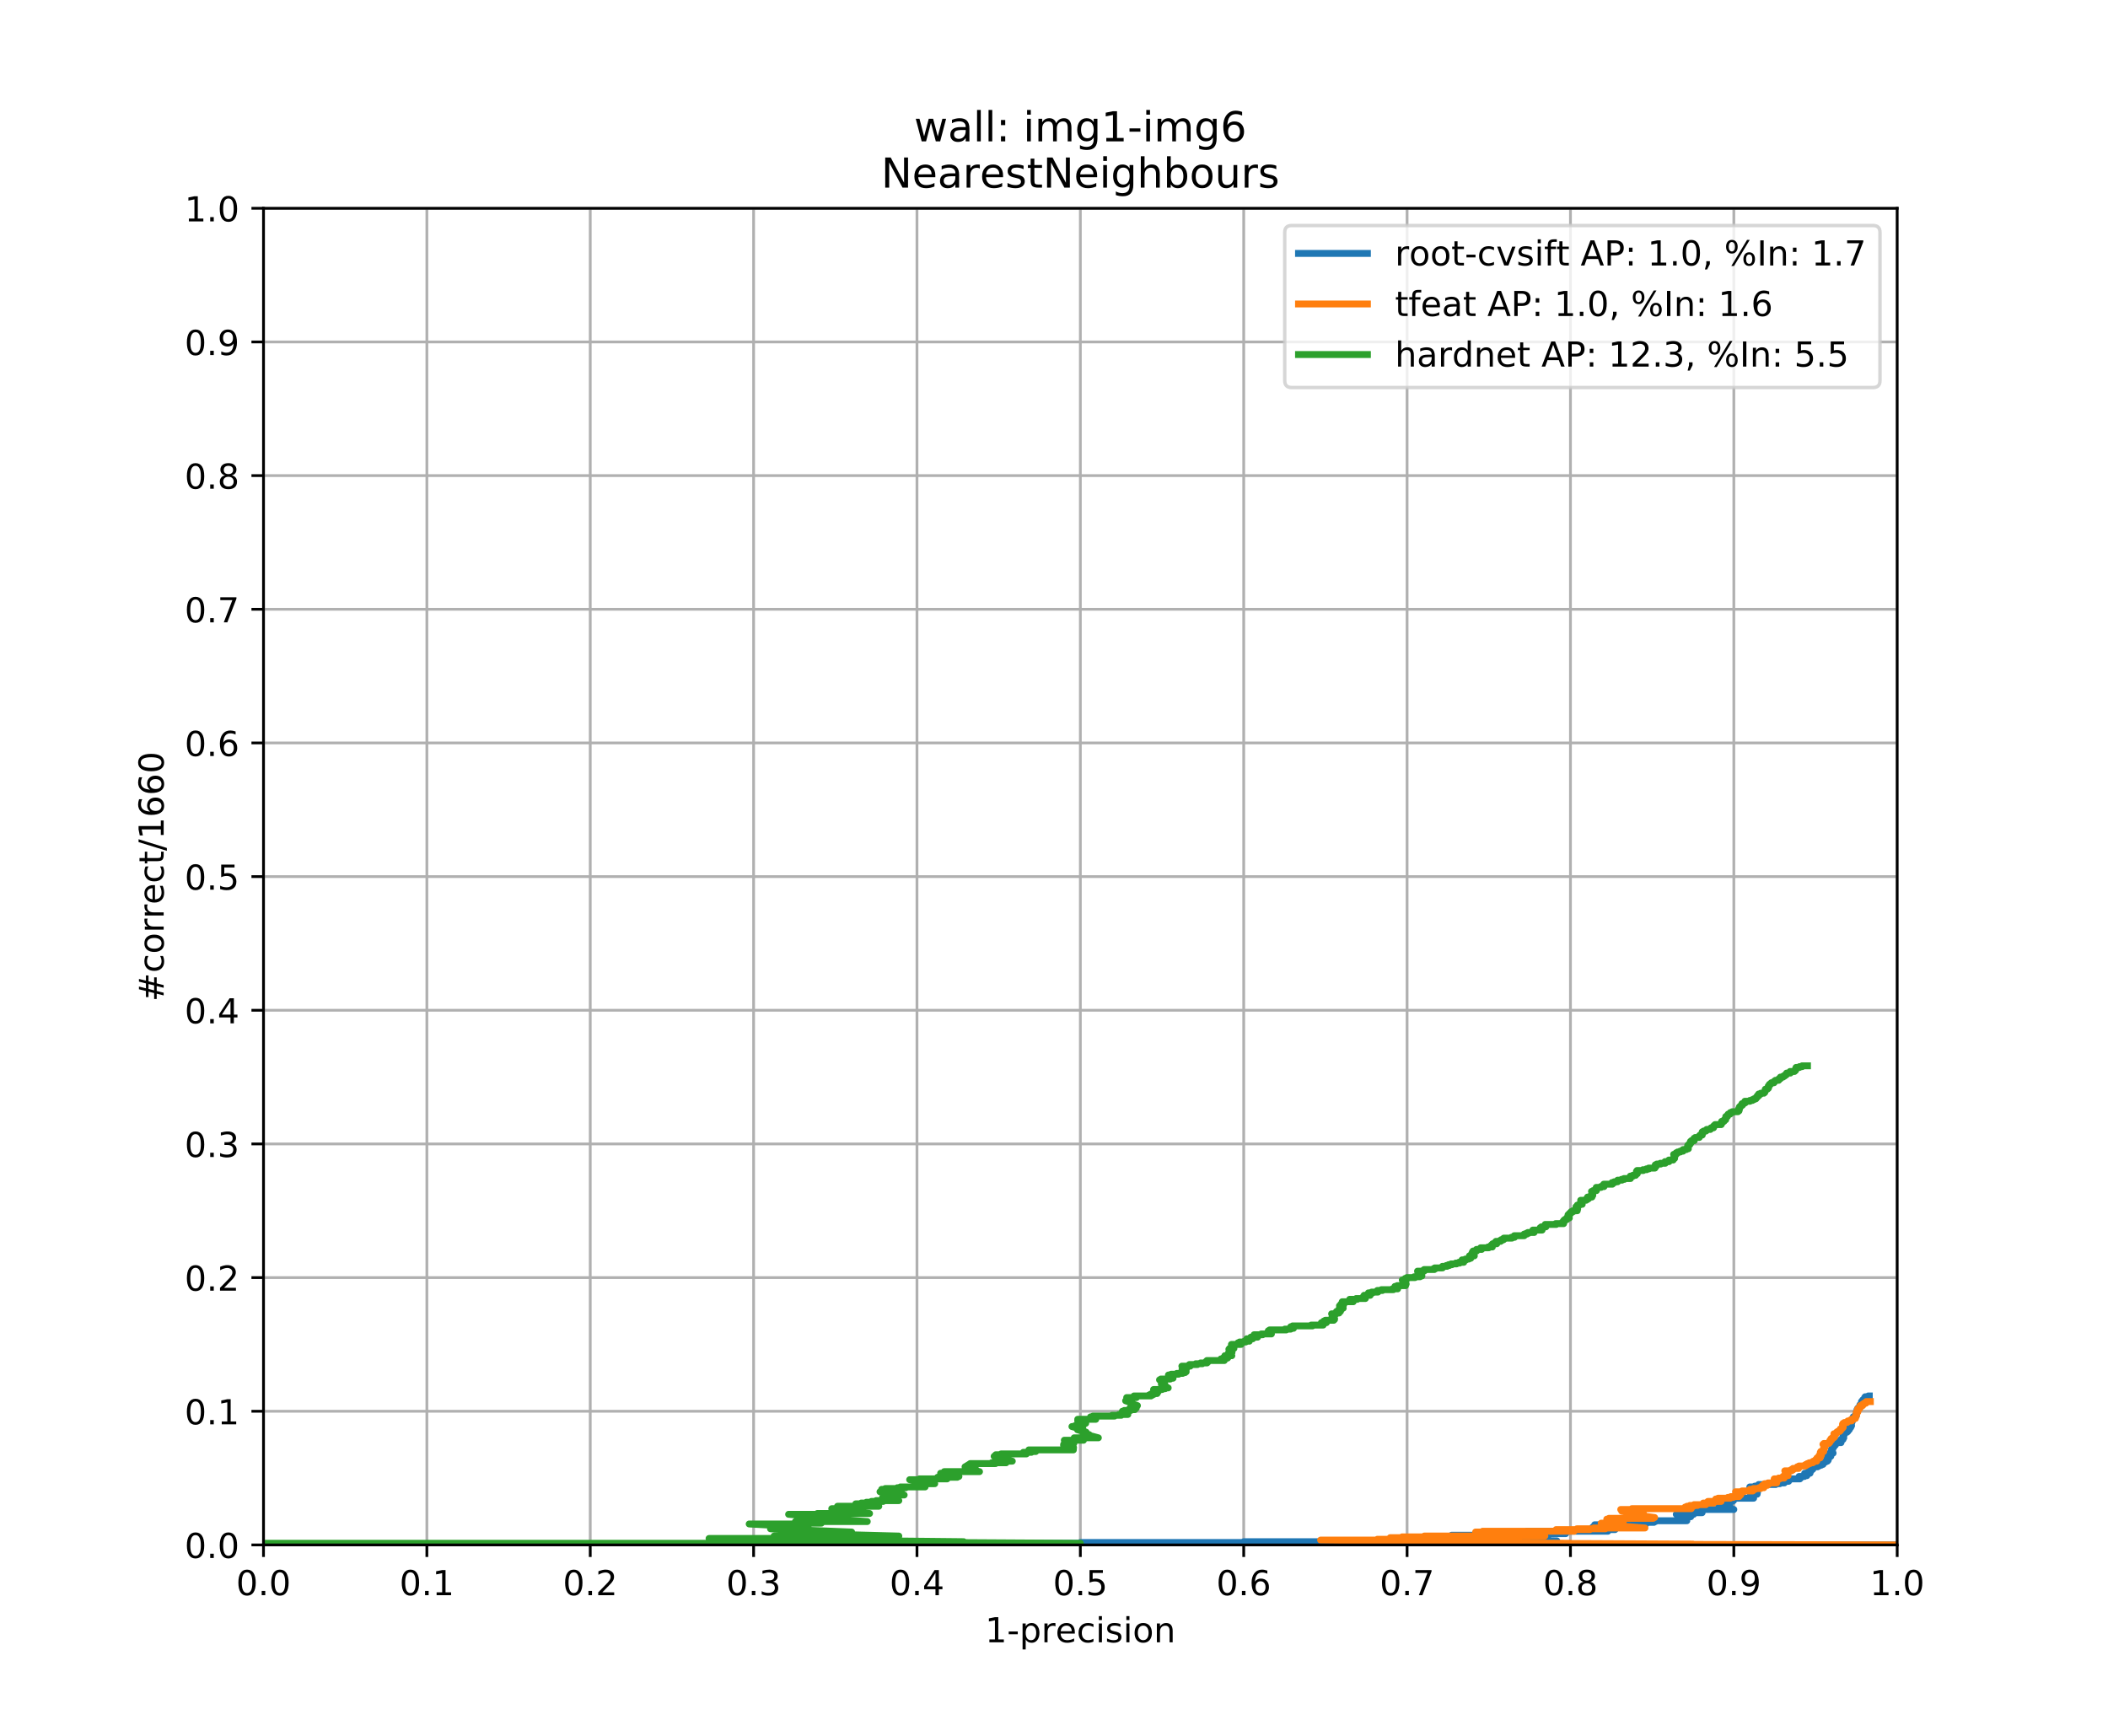 <?xml version="1.0" encoding="utf-8" standalone="no"?>
<!DOCTYPE svg PUBLIC "-//W3C//DTD SVG 1.1//EN"
  "http://www.w3.org/Graphics/SVG/1.1/DTD/svg11.dtd">
<!-- Created with matplotlib (https://matplotlib.org/) -->
<svg height="504pt" version="1.1" viewBox="0 0 612 504" width="612pt" xmlns="http://www.w3.org/2000/svg" xmlns:xlink="http://www.w3.org/1999/xlink">
 <defs>
  <style type="text/css">
*{stroke-linecap:butt;stroke-linejoin:round;}
  </style>
 </defs>
 <g id="figure_1">
  <g id="patch_1">
   <path d="M 0 504 
L 612 504 
L 612 0 
L 0 0 
z
" style="fill:#ffffff;"/>
  </g>
  <g id="axes_1">
   <g id="patch_2">
    <path d="M 76.5 448.56 
L 550.8 448.56 
L 550.8 60.48 
L 76.5 60.48 
z
" style="fill:#ffffff;"/>
   </g>
   <g id="matplotlib.axis_1">
    <g id="xtick_1">
     <g id="line2d_1">
      <path clip-path="url(#pcbc0e6785b)" d="M 76.5 448.56 
L 76.5 60.48 
" style="fill:none;stroke:#b0b0b0;stroke-linecap:square;stroke-width:0.8;"/>
     </g>
     <g id="line2d_2">
      <defs>
       <path d="M 0 0 
L 0 3.5 
" id="m1c4b938454" style="stroke:#000000;stroke-width:0.8;"/>
      </defs>
      <g>
       <use style="stroke:#000000;stroke-width:0.8;" x="76.5" xlink:href="#m1c4b938454" y="448.56"/>
      </g>
     </g>
     <g id="text_1">
      <!-- 0.0 -->
      <defs>
       <path d="M 31.781 66.406 
Q 24.172 66.406 20.328 58.906 
Q 16.5 51.422 16.5 36.375 
Q 16.5 21.391 20.328 13.891 
Q 24.172 6.391 31.781 6.391 
Q 39.453 6.391 43.281 13.891 
Q 47.125 21.391 47.125 36.375 
Q 47.125 51.422 43.281 58.906 
Q 39.453 66.406 31.781 66.406 
z
M 31.781 74.219 
Q 44.047 74.219 50.516 64.516 
Q 56.984 54.828 56.984 36.375 
Q 56.984 17.969 50.516 8.266 
Q 44.047 -1.422 31.781 -1.422 
Q 19.531 -1.422 13.062 8.266 
Q 6.594 17.969 6.594 36.375 
Q 6.594 54.828 13.062 64.516 
Q 19.531 74.219 31.781 74.219 
z
" id="DejaVuSans-48"/>
       <path d="M 10.688 12.406 
L 21 12.406 
L 21 0 
L 10.688 0 
z
" id="DejaVuSans-46"/>
      </defs>
      <g transform="translate(68.548 463.158)scale(0.1 -0.1)">
       <use xlink:href="#DejaVuSans-48"/>
       <use x="63.623" xlink:href="#DejaVuSans-46"/>
       <use x="95.41" xlink:href="#DejaVuSans-48"/>
      </g>
     </g>
    </g>
    <g id="xtick_2">
     <g id="line2d_3">
      <path clip-path="url(#pcbc0e6785b)" d="M 123.93 448.56 
L 123.93 60.48 
" style="fill:none;stroke:#b0b0b0;stroke-linecap:square;stroke-width:0.8;"/>
     </g>
     <g id="line2d_4">
      <g>
       <use style="stroke:#000000;stroke-width:0.8;" x="123.93" xlink:href="#m1c4b938454" y="448.56"/>
      </g>
     </g>
     <g id="text_2">
      <!-- 0.1 -->
      <defs>
       <path d="M 12.406 8.297 
L 28.516 8.297 
L 28.516 63.922 
L 10.984 60.406 
L 10.984 69.391 
L 28.422 72.906 
L 38.281 72.906 
L 38.281 8.297 
L 54.391 8.297 
L 54.391 0 
L 12.406 0 
z
" id="DejaVuSans-49"/>
      </defs>
      <g transform="translate(115.978 463.158)scale(0.1 -0.1)">
       <use xlink:href="#DejaVuSans-48"/>
       <use x="63.623" xlink:href="#DejaVuSans-46"/>
       <use x="95.41" xlink:href="#DejaVuSans-49"/>
      </g>
     </g>
    </g>
    <g id="xtick_3">
     <g id="line2d_5">
      <path clip-path="url(#pcbc0e6785b)" d="M 171.36 448.56 
L 171.36 60.48 
" style="fill:none;stroke:#b0b0b0;stroke-linecap:square;stroke-width:0.8;"/>
     </g>
     <g id="line2d_6">
      <g>
       <use style="stroke:#000000;stroke-width:0.8;" x="171.36" xlink:href="#m1c4b938454" y="448.56"/>
      </g>
     </g>
     <g id="text_3">
      <!-- 0.2 -->
      <defs>
       <path d="M 19.188 8.297 
L 53.609 8.297 
L 53.609 0 
L 7.328 0 
L 7.328 8.297 
Q 12.938 14.109 22.625 23.891 
Q 32.328 33.688 34.812 36.531 
Q 39.547 41.844 41.422 45.531 
Q 43.312 49.219 43.312 52.781 
Q 43.312 58.594 39.234 62.25 
Q 35.156 65.922 28.609 65.922 
Q 23.969 65.922 18.812 64.312 
Q 13.672 62.703 7.812 59.422 
L 7.812 69.391 
Q 13.766 71.781 18.938 73 
Q 24.125 74.219 28.422 74.219 
Q 39.75 74.219 46.484 68.547 
Q 53.219 62.891 53.219 53.422 
Q 53.219 48.922 51.531 44.891 
Q 49.859 40.875 45.406 35.406 
Q 44.188 33.984 37.641 27.219 
Q 31.109 20.453 19.188 8.297 
z
" id="DejaVuSans-50"/>
      </defs>
      <g transform="translate(163.408 463.158)scale(0.1 -0.1)">
       <use xlink:href="#DejaVuSans-48"/>
       <use x="63.623" xlink:href="#DejaVuSans-46"/>
       <use x="95.41" xlink:href="#DejaVuSans-50"/>
      </g>
     </g>
    </g>
    <g id="xtick_4">
     <g id="line2d_7">
      <path clip-path="url(#pcbc0e6785b)" d="M 218.79 448.56 
L 218.79 60.48 
" style="fill:none;stroke:#b0b0b0;stroke-linecap:square;stroke-width:0.8;"/>
     </g>
     <g id="line2d_8">
      <g>
       <use style="stroke:#000000;stroke-width:0.8;" x="218.79" xlink:href="#m1c4b938454" y="448.56"/>
      </g>
     </g>
     <g id="text_4">
      <!-- 0.3 -->
      <defs>
       <path d="M 40.578 39.312 
Q 47.656 37.797 51.625 33 
Q 55.609 28.219 55.609 21.188 
Q 55.609 10.406 48.188 4.484 
Q 40.766 -1.422 27.094 -1.422 
Q 22.516 -1.422 17.656 -0.516 
Q 12.797 0.391 7.625 2.203 
L 7.625 11.719 
Q 11.719 9.328 16.594 8.109 
Q 21.484 6.891 26.812 6.891 
Q 36.078 6.891 40.938 10.547 
Q 45.797 14.203 45.797 21.188 
Q 45.797 27.641 41.281 31.266 
Q 36.766 34.906 28.719 34.906 
L 20.219 34.906 
L 20.219 43.016 
L 29.109 43.016 
Q 36.375 43.016 40.234 45.922 
Q 44.094 48.828 44.094 54.297 
Q 44.094 59.906 40.109 62.906 
Q 36.141 65.922 28.719 65.922 
Q 24.656 65.922 20.016 65.031 
Q 15.375 64.156 9.812 62.312 
L 9.812 71.094 
Q 15.438 72.656 20.344 73.438 
Q 25.25 74.219 29.594 74.219 
Q 40.828 74.219 47.359 69.109 
Q 53.906 64.016 53.906 55.328 
Q 53.906 49.266 50.438 45.094 
Q 46.969 40.922 40.578 39.312 
z
" id="DejaVuSans-51"/>
      </defs>
      <g transform="translate(210.838 463.158)scale(0.1 -0.1)">
       <use xlink:href="#DejaVuSans-48"/>
       <use x="63.623" xlink:href="#DejaVuSans-46"/>
       <use x="95.41" xlink:href="#DejaVuSans-51"/>
      </g>
     </g>
    </g>
    <g id="xtick_5">
     <g id="line2d_9">
      <path clip-path="url(#pcbc0e6785b)" d="M 266.22 448.56 
L 266.22 60.48 
" style="fill:none;stroke:#b0b0b0;stroke-linecap:square;stroke-width:0.8;"/>
     </g>
     <g id="line2d_10">
      <g>
       <use style="stroke:#000000;stroke-width:0.8;" x="266.22" xlink:href="#m1c4b938454" y="448.56"/>
      </g>
     </g>
     <g id="text_5">
      <!-- 0.4 -->
      <defs>
       <path d="M 37.797 64.312 
L 12.891 25.391 
L 37.797 25.391 
z
M 35.203 72.906 
L 47.609 72.906 
L 47.609 25.391 
L 58.016 25.391 
L 58.016 17.188 
L 47.609 17.188 
L 47.609 0 
L 37.797 0 
L 37.797 17.188 
L 4.891 17.188 
L 4.891 26.703 
z
" id="DejaVuSans-52"/>
      </defs>
      <g transform="translate(258.268 463.158)scale(0.1 -0.1)">
       <use xlink:href="#DejaVuSans-48"/>
       <use x="63.623" xlink:href="#DejaVuSans-46"/>
       <use x="95.41" xlink:href="#DejaVuSans-52"/>
      </g>
     </g>
    </g>
    <g id="xtick_6">
     <g id="line2d_11">
      <path clip-path="url(#pcbc0e6785b)" d="M 313.65 448.56 
L 313.65 60.48 
" style="fill:none;stroke:#b0b0b0;stroke-linecap:square;stroke-width:0.8;"/>
     </g>
     <g id="line2d_12">
      <g>
       <use style="stroke:#000000;stroke-width:0.8;" x="313.65" xlink:href="#m1c4b938454" y="448.56"/>
      </g>
     </g>
     <g id="text_6">
      <!-- 0.5 -->
      <defs>
       <path d="M 10.797 72.906 
L 49.516 72.906 
L 49.516 64.594 
L 19.828 64.594 
L 19.828 46.734 
Q 21.969 47.469 24.109 47.828 
Q 26.266 48.188 28.422 48.188 
Q 40.625 48.188 47.75 41.5 
Q 54.891 34.812 54.891 23.391 
Q 54.891 11.625 47.562 5.094 
Q 40.234 -1.422 26.906 -1.422 
Q 22.312 -1.422 17.547 -0.641 
Q 12.797 0.141 7.719 1.703 
L 7.719 11.625 
Q 12.109 9.234 16.797 8.062 
Q 21.484 6.891 26.703 6.891 
Q 35.156 6.891 40.078 11.328 
Q 45.016 15.766 45.016 23.391 
Q 45.016 31 40.078 35.438 
Q 35.156 39.891 26.703 39.891 
Q 22.75 39.891 18.812 39.016 
Q 14.891 38.141 10.797 36.281 
z
" id="DejaVuSans-53"/>
      </defs>
      <g transform="translate(305.698 463.158)scale(0.1 -0.1)">
       <use xlink:href="#DejaVuSans-48"/>
       <use x="63.623" xlink:href="#DejaVuSans-46"/>
       <use x="95.41" xlink:href="#DejaVuSans-53"/>
      </g>
     </g>
    </g>
    <g id="xtick_7">
     <g id="line2d_13">
      <path clip-path="url(#pcbc0e6785b)" d="M 361.08 448.56 
L 361.08 60.48 
" style="fill:none;stroke:#b0b0b0;stroke-linecap:square;stroke-width:0.8;"/>
     </g>
     <g id="line2d_14">
      <g>
       <use style="stroke:#000000;stroke-width:0.8;" x="361.08" xlink:href="#m1c4b938454" y="448.56"/>
      </g>
     </g>
     <g id="text_7">
      <!-- 0.6 -->
      <defs>
       <path d="M 33.016 40.375 
Q 26.375 40.375 22.484 35.828 
Q 18.609 31.297 18.609 23.391 
Q 18.609 15.531 22.484 10.953 
Q 26.375 6.391 33.016 6.391 
Q 39.656 6.391 43.531 10.953 
Q 47.406 15.531 47.406 23.391 
Q 47.406 31.297 43.531 35.828 
Q 39.656 40.375 33.016 40.375 
z
M 52.594 71.297 
L 52.594 62.312 
Q 48.875 64.062 45.094 64.984 
Q 41.312 65.922 37.594 65.922 
Q 27.828 65.922 22.672 59.328 
Q 17.531 52.734 16.797 39.406 
Q 19.672 43.656 24.016 45.922 
Q 28.375 48.188 33.594 48.188 
Q 44.578 48.188 50.953 41.516 
Q 57.328 34.859 57.328 23.391 
Q 57.328 12.156 50.688 5.359 
Q 44.047 -1.422 33.016 -1.422 
Q 20.359 -1.422 13.672 8.266 
Q 6.984 17.969 6.984 36.375 
Q 6.984 53.656 15.188 63.938 
Q 23.391 74.219 37.203 74.219 
Q 40.922 74.219 44.703 73.484 
Q 48.484 72.75 52.594 71.297 
z
" id="DejaVuSans-54"/>
      </defs>
      <g transform="translate(353.128 463.158)scale(0.1 -0.1)">
       <use xlink:href="#DejaVuSans-48"/>
       <use x="63.623" xlink:href="#DejaVuSans-46"/>
       <use x="95.41" xlink:href="#DejaVuSans-54"/>
      </g>
     </g>
    </g>
    <g id="xtick_8">
     <g id="line2d_15">
      <path clip-path="url(#pcbc0e6785b)" d="M 408.51 448.56 
L 408.51 60.48 
" style="fill:none;stroke:#b0b0b0;stroke-linecap:square;stroke-width:0.8;"/>
     </g>
     <g id="line2d_16">
      <g>
       <use style="stroke:#000000;stroke-width:0.8;" x="408.51" xlink:href="#m1c4b938454" y="448.56"/>
      </g>
     </g>
     <g id="text_8">
      <!-- 0.7 -->
      <defs>
       <path d="M 8.203 72.906 
L 55.078 72.906 
L 55.078 68.703 
L 28.609 0 
L 18.312 0 
L 43.219 64.594 
L 8.203 64.594 
z
" id="DejaVuSans-55"/>
      </defs>
      <g transform="translate(400.558 463.158)scale(0.1 -0.1)">
       <use xlink:href="#DejaVuSans-48"/>
       <use x="63.623" xlink:href="#DejaVuSans-46"/>
       <use x="95.41" xlink:href="#DejaVuSans-55"/>
      </g>
     </g>
    </g>
    <g id="xtick_9">
     <g id="line2d_17">
      <path clip-path="url(#pcbc0e6785b)" d="M 455.94 448.56 
L 455.94 60.48 
" style="fill:none;stroke:#b0b0b0;stroke-linecap:square;stroke-width:0.8;"/>
     </g>
     <g id="line2d_18">
      <g>
       <use style="stroke:#000000;stroke-width:0.8;" x="455.94" xlink:href="#m1c4b938454" y="448.56"/>
      </g>
     </g>
     <g id="text_9">
      <!-- 0.8 -->
      <defs>
       <path d="M 31.781 34.625 
Q 24.75 34.625 20.719 30.859 
Q 16.703 27.094 16.703 20.516 
Q 16.703 13.922 20.719 10.156 
Q 24.75 6.391 31.781 6.391 
Q 38.812 6.391 42.859 10.172 
Q 46.922 13.969 46.922 20.516 
Q 46.922 27.094 42.891 30.859 
Q 38.875 34.625 31.781 34.625 
z
M 21.922 38.812 
Q 15.578 40.375 12.031 44.719 
Q 8.5 49.078 8.5 55.328 
Q 8.5 64.062 14.719 69.141 
Q 20.953 74.219 31.781 74.219 
Q 42.672 74.219 48.875 69.141 
Q 55.078 64.062 55.078 55.328 
Q 55.078 49.078 51.531 44.719 
Q 48 40.375 41.703 38.812 
Q 48.828 37.156 52.797 32.312 
Q 56.781 27.484 56.781 20.516 
Q 56.781 9.906 50.312 4.234 
Q 43.844 -1.422 31.781 -1.422 
Q 19.734 -1.422 13.25 4.234 
Q 6.781 9.906 6.781 20.516 
Q 6.781 27.484 10.781 32.312 
Q 14.797 37.156 21.922 38.812 
z
M 18.312 54.391 
Q 18.312 48.734 21.844 45.562 
Q 25.391 42.391 31.781 42.391 
Q 38.141 42.391 41.719 45.562 
Q 45.312 48.734 45.312 54.391 
Q 45.312 60.062 41.719 63.234 
Q 38.141 66.406 31.781 66.406 
Q 25.391 66.406 21.844 63.234 
Q 18.312 60.062 18.312 54.391 
z
" id="DejaVuSans-56"/>
      </defs>
      <g transform="translate(447.988 463.158)scale(0.1 -0.1)">
       <use xlink:href="#DejaVuSans-48"/>
       <use x="63.623" xlink:href="#DejaVuSans-46"/>
       <use x="95.41" xlink:href="#DejaVuSans-56"/>
      </g>
     </g>
    </g>
    <g id="xtick_10">
     <g id="line2d_19">
      <path clip-path="url(#pcbc0e6785b)" d="M 503.37 448.56 
L 503.37 60.48 
" style="fill:none;stroke:#b0b0b0;stroke-linecap:square;stroke-width:0.8;"/>
     </g>
     <g id="line2d_20">
      <g>
       <use style="stroke:#000000;stroke-width:0.8;" x="503.37" xlink:href="#m1c4b938454" y="448.56"/>
      </g>
     </g>
     <g id="text_10">
      <!-- 0.9 -->
      <defs>
       <path d="M 10.984 1.516 
L 10.984 10.5 
Q 14.703 8.734 18.5 7.812 
Q 22.312 6.891 25.984 6.891 
Q 35.75 6.891 40.891 13.453 
Q 46.047 20.016 46.781 33.406 
Q 43.953 29.203 39.594 26.953 
Q 35.25 24.703 29.984 24.703 
Q 19.047 24.703 12.672 31.312 
Q 6.297 37.938 6.297 49.422 
Q 6.297 60.641 12.938 67.422 
Q 19.578 74.219 30.609 74.219 
Q 43.266 74.219 49.922 64.516 
Q 56.594 54.828 56.594 36.375 
Q 56.594 19.141 48.406 8.859 
Q 40.234 -1.422 26.422 -1.422 
Q 22.703 -1.422 18.891 -0.688 
Q 15.094 0.047 10.984 1.516 
z
M 30.609 32.422 
Q 37.25 32.422 41.125 36.953 
Q 45.016 41.5 45.016 49.422 
Q 45.016 57.281 41.125 61.844 
Q 37.25 66.406 30.609 66.406 
Q 23.969 66.406 20.094 61.844 
Q 16.219 57.281 16.219 49.422 
Q 16.219 41.5 20.094 36.953 
Q 23.969 32.422 30.609 32.422 
z
" id="DejaVuSans-57"/>
      </defs>
      <g transform="translate(495.418 463.158)scale(0.1 -0.1)">
       <use xlink:href="#DejaVuSans-48"/>
       <use x="63.623" xlink:href="#DejaVuSans-46"/>
       <use x="95.41" xlink:href="#DejaVuSans-57"/>
      </g>
     </g>
    </g>
    <g id="xtick_11">
     <g id="line2d_21">
      <path clip-path="url(#pcbc0e6785b)" d="M 550.8 448.56 
L 550.8 60.48 
" style="fill:none;stroke:#b0b0b0;stroke-linecap:square;stroke-width:0.8;"/>
     </g>
     <g id="line2d_22">
      <g>
       <use style="stroke:#000000;stroke-width:0.8;" x="550.8" xlink:href="#m1c4b938454" y="448.56"/>
      </g>
     </g>
     <g id="text_11">
      <!-- 1.0 -->
      <g transform="translate(542.848 463.158)scale(0.1 -0.1)">
       <use xlink:href="#DejaVuSans-49"/>
       <use x="63.623" xlink:href="#DejaVuSans-46"/>
       <use x="95.41" xlink:href="#DejaVuSans-48"/>
      </g>
     </g>
    </g>
    <g id="text_12">
     <!-- 1-precision -->
     <defs>
      <path d="M 4.891 31.391 
L 31.203 31.391 
L 31.203 23.391 
L 4.891 23.391 
z
" id="DejaVuSans-45"/>
      <path d="M 18.109 8.203 
L 18.109 -20.797 
L 9.078 -20.797 
L 9.078 54.688 
L 18.109 54.688 
L 18.109 46.391 
Q 20.953 51.266 25.266 53.625 
Q 29.594 56 35.594 56 
Q 45.562 56 51.781 48.094 
Q 58.016 40.188 58.016 27.297 
Q 58.016 14.406 51.781 6.484 
Q 45.562 -1.422 35.594 -1.422 
Q 29.594 -1.422 25.266 0.953 
Q 20.953 3.328 18.109 8.203 
z
M 48.688 27.297 
Q 48.688 37.203 44.609 42.844 
Q 40.531 48.484 33.406 48.484 
Q 26.266 48.484 22.188 42.844 
Q 18.109 37.203 18.109 27.297 
Q 18.109 17.391 22.188 11.75 
Q 26.266 6.109 33.406 6.109 
Q 40.531 6.109 44.609 11.75 
Q 48.688 17.391 48.688 27.297 
z
" id="DejaVuSans-112"/>
      <path d="M 41.109 46.297 
Q 39.594 47.172 37.812 47.578 
Q 36.031 48 33.891 48 
Q 26.266 48 22.188 43.047 
Q 18.109 38.094 18.109 28.812 
L 18.109 0 
L 9.078 0 
L 9.078 54.688 
L 18.109 54.688 
L 18.109 46.188 
Q 20.953 51.172 25.484 53.578 
Q 30.031 56 36.531 56 
Q 37.453 56 38.578 55.875 
Q 39.703 55.766 41.062 55.516 
z
" id="DejaVuSans-114"/>
      <path d="M 56.203 29.594 
L 56.203 25.203 
L 14.891 25.203 
Q 15.484 15.922 20.484 11.062 
Q 25.484 6.203 34.422 6.203 
Q 39.594 6.203 44.453 7.469 
Q 49.312 8.734 54.109 11.281 
L 54.109 2.781 
Q 49.266 0.734 44.188 -0.344 
Q 39.109 -1.422 33.891 -1.422 
Q 20.797 -1.422 13.156 6.188 
Q 5.516 13.812 5.516 26.812 
Q 5.516 40.234 12.766 48.109 
Q 20.016 56 32.328 56 
Q 43.359 56 49.781 48.891 
Q 56.203 41.797 56.203 29.594 
z
M 47.219 32.234 
Q 47.125 39.594 43.094 43.984 
Q 39.062 48.391 32.422 48.391 
Q 24.906 48.391 20.391 44.141 
Q 15.875 39.891 15.188 32.172 
z
" id="DejaVuSans-101"/>
      <path d="M 48.781 52.594 
L 48.781 44.188 
Q 44.969 46.297 41.141 47.344 
Q 37.312 48.391 33.406 48.391 
Q 24.656 48.391 19.812 42.844 
Q 14.984 37.312 14.984 27.297 
Q 14.984 17.281 19.812 11.734 
Q 24.656 6.203 33.406 6.203 
Q 37.312 6.203 41.141 7.25 
Q 44.969 8.297 48.781 10.406 
L 48.781 2.094 
Q 45.016 0.344 40.984 -0.531 
Q 36.969 -1.422 32.422 -1.422 
Q 20.062 -1.422 12.781 6.344 
Q 5.516 14.109 5.516 27.297 
Q 5.516 40.672 12.859 48.328 
Q 20.219 56 33.016 56 
Q 37.156 56 41.109 55.141 
Q 45.062 54.297 48.781 52.594 
z
" id="DejaVuSans-99"/>
      <path d="M 9.422 54.688 
L 18.406 54.688 
L 18.406 0 
L 9.422 0 
z
M 9.422 75.984 
L 18.406 75.984 
L 18.406 64.594 
L 9.422 64.594 
z
" id="DejaVuSans-105"/>
      <path d="M 44.281 53.078 
L 44.281 44.578 
Q 40.484 46.531 36.375 47.5 
Q 32.281 48.484 27.875 48.484 
Q 21.188 48.484 17.844 46.438 
Q 14.5 44.391 14.5 40.281 
Q 14.5 37.156 16.891 35.375 
Q 19.281 33.594 26.516 31.984 
L 29.594 31.297 
Q 39.156 29.25 43.188 25.516 
Q 47.219 21.781 47.219 15.094 
Q 47.219 7.469 41.188 3.016 
Q 35.156 -1.422 24.609 -1.422 
Q 20.219 -1.422 15.453 -0.562 
Q 10.688 0.297 5.422 2 
L 5.422 11.281 
Q 10.406 8.688 15.234 7.391 
Q 20.062 6.109 24.812 6.109 
Q 31.156 6.109 34.562 8.281 
Q 37.984 10.453 37.984 14.406 
Q 37.984 18.062 35.516 20.016 
Q 33.062 21.969 24.703 23.781 
L 21.578 24.516 
Q 13.234 26.266 9.516 29.906 
Q 5.812 33.547 5.812 39.891 
Q 5.812 47.609 11.281 51.797 
Q 16.75 56 26.812 56 
Q 31.781 56 36.172 55.266 
Q 40.578 54.547 44.281 53.078 
z
" id="DejaVuSans-115"/>
      <path d="M 30.609 48.391 
Q 23.391 48.391 19.188 42.75 
Q 14.984 37.109 14.984 27.297 
Q 14.984 17.484 19.156 11.844 
Q 23.344 6.203 30.609 6.203 
Q 37.797 6.203 41.984 11.859 
Q 46.188 17.531 46.188 27.297 
Q 46.188 37.016 41.984 42.703 
Q 37.797 48.391 30.609 48.391 
z
M 30.609 56 
Q 42.328 56 49.016 48.375 
Q 55.719 40.766 55.719 27.297 
Q 55.719 13.875 49.016 6.219 
Q 42.328 -1.422 30.609 -1.422 
Q 18.844 -1.422 12.172 6.219 
Q 5.516 13.875 5.516 27.297 
Q 5.516 40.766 12.172 48.375 
Q 18.844 56 30.609 56 
z
" id="DejaVuSans-111"/>
      <path d="M 54.891 33.016 
L 54.891 0 
L 45.906 0 
L 45.906 32.719 
Q 45.906 40.484 42.875 44.328 
Q 39.844 48.188 33.797 48.188 
Q 26.516 48.188 22.312 43.547 
Q 18.109 38.922 18.109 30.906 
L 18.109 0 
L 9.078 0 
L 9.078 54.688 
L 18.109 54.688 
L 18.109 46.188 
Q 21.344 51.125 25.703 53.562 
Q 30.078 56 35.797 56 
Q 45.219 56 50.047 50.172 
Q 54.891 44.344 54.891 33.016 
z
" id="DejaVuSans-110"/>
     </defs>
     <g transform="translate(286 476.837)scale(0.1 -0.1)">
      <use xlink:href="#DejaVuSans-49"/>
      <use x="63.623" xlink:href="#DejaVuSans-45"/>
      <use x="99.707" xlink:href="#DejaVuSans-112"/>
      <use x="163.184" xlink:href="#DejaVuSans-114"/>
      <use x="204.266" xlink:href="#DejaVuSans-101"/>
      <use x="265.789" xlink:href="#DejaVuSans-99"/>
      <use x="320.77" xlink:href="#DejaVuSans-105"/>
      <use x="348.553" xlink:href="#DejaVuSans-115"/>
      <use x="400.652" xlink:href="#DejaVuSans-105"/>
      <use x="428.436" xlink:href="#DejaVuSans-111"/>
      <use x="489.617" xlink:href="#DejaVuSans-110"/>
     </g>
    </g>
   </g>
   <g id="matplotlib.axis_2">
    <g id="ytick_1">
     <g id="line2d_23">
      <path clip-path="url(#pcbc0e6785b)" d="M 76.5 448.56 
L 550.8 448.56 
" style="fill:none;stroke:#b0b0b0;stroke-linecap:square;stroke-width:0.8;"/>
     </g>
     <g id="line2d_24">
      <defs>
       <path d="M 0 0 
L -3.5 0 
" id="m5d2d1042d0" style="stroke:#000000;stroke-width:0.8;"/>
      </defs>
      <g>
       <use style="stroke:#000000;stroke-width:0.8;" x="76.5" xlink:href="#m5d2d1042d0" y="448.56"/>
      </g>
     </g>
     <g id="text_13">
      <!-- 0.0 -->
      <g transform="translate(53.597 452.359)scale(0.1 -0.1)">
       <use xlink:href="#DejaVuSans-48"/>
       <use x="63.623" xlink:href="#DejaVuSans-46"/>
       <use x="95.41" xlink:href="#DejaVuSans-48"/>
      </g>
     </g>
    </g>
    <g id="ytick_2">
     <g id="line2d_25">
      <path clip-path="url(#pcbc0e6785b)" d="M 76.5 409.752 
L 550.8 409.752 
" style="fill:none;stroke:#b0b0b0;stroke-linecap:square;stroke-width:0.8;"/>
     </g>
     <g id="line2d_26">
      <g>
       <use style="stroke:#000000;stroke-width:0.8;" x="76.5" xlink:href="#m5d2d1042d0" y="409.752"/>
      </g>
     </g>
     <g id="text_14">
      <!-- 0.1 -->
      <g transform="translate(53.597 413.551)scale(0.1 -0.1)">
       <use xlink:href="#DejaVuSans-48"/>
       <use x="63.623" xlink:href="#DejaVuSans-46"/>
       <use x="95.41" xlink:href="#DejaVuSans-49"/>
      </g>
     </g>
    </g>
    <g id="ytick_3">
     <g id="line2d_27">
      <path clip-path="url(#pcbc0e6785b)" d="M 76.5 370.944 
L 550.8 370.944 
" style="fill:none;stroke:#b0b0b0;stroke-linecap:square;stroke-width:0.8;"/>
     </g>
     <g id="line2d_28">
      <g>
       <use style="stroke:#000000;stroke-width:0.8;" x="76.5" xlink:href="#m5d2d1042d0" y="370.944"/>
      </g>
     </g>
     <g id="text_15">
      <!-- 0.2 -->
      <g transform="translate(53.597 374.743)scale(0.1 -0.1)">
       <use xlink:href="#DejaVuSans-48"/>
       <use x="63.623" xlink:href="#DejaVuSans-46"/>
       <use x="95.41" xlink:href="#DejaVuSans-50"/>
      </g>
     </g>
    </g>
    <g id="ytick_4">
     <g id="line2d_29">
      <path clip-path="url(#pcbc0e6785b)" d="M 76.5 332.136 
L 550.8 332.136 
" style="fill:none;stroke:#b0b0b0;stroke-linecap:square;stroke-width:0.8;"/>
     </g>
     <g id="line2d_30">
      <g>
       <use style="stroke:#000000;stroke-width:0.8;" x="76.5" xlink:href="#m5d2d1042d0" y="332.136"/>
      </g>
     </g>
     <g id="text_16">
      <!-- 0.3 -->
      <g transform="translate(53.597 335.935)scale(0.1 -0.1)">
       <use xlink:href="#DejaVuSans-48"/>
       <use x="63.623" xlink:href="#DejaVuSans-46"/>
       <use x="95.41" xlink:href="#DejaVuSans-51"/>
      </g>
     </g>
    </g>
    <g id="ytick_5">
     <g id="line2d_31">
      <path clip-path="url(#pcbc0e6785b)" d="M 76.5 293.328 
L 550.8 293.328 
" style="fill:none;stroke:#b0b0b0;stroke-linecap:square;stroke-width:0.8;"/>
     </g>
     <g id="line2d_32">
      <g>
       <use style="stroke:#000000;stroke-width:0.8;" x="76.5" xlink:href="#m5d2d1042d0" y="293.328"/>
      </g>
     </g>
     <g id="text_17">
      <!-- 0.4 -->
      <g transform="translate(53.597 297.127)scale(0.1 -0.1)">
       <use xlink:href="#DejaVuSans-48"/>
       <use x="63.623" xlink:href="#DejaVuSans-46"/>
       <use x="95.41" xlink:href="#DejaVuSans-52"/>
      </g>
     </g>
    </g>
    <g id="ytick_6">
     <g id="line2d_33">
      <path clip-path="url(#pcbc0e6785b)" d="M 76.5 254.52 
L 550.8 254.52 
" style="fill:none;stroke:#b0b0b0;stroke-linecap:square;stroke-width:0.8;"/>
     </g>
     <g id="line2d_34">
      <g>
       <use style="stroke:#000000;stroke-width:0.8;" x="76.5" xlink:href="#m5d2d1042d0" y="254.52"/>
      </g>
     </g>
     <g id="text_18">
      <!-- 0.5 -->
      <g transform="translate(53.597 258.319)scale(0.1 -0.1)">
       <use xlink:href="#DejaVuSans-48"/>
       <use x="63.623" xlink:href="#DejaVuSans-46"/>
       <use x="95.41" xlink:href="#DejaVuSans-53"/>
      </g>
     </g>
    </g>
    <g id="ytick_7">
     <g id="line2d_35">
      <path clip-path="url(#pcbc0e6785b)" d="M 76.5 215.712 
L 550.8 215.712 
" style="fill:none;stroke:#b0b0b0;stroke-linecap:square;stroke-width:0.8;"/>
     </g>
     <g id="line2d_36">
      <g>
       <use style="stroke:#000000;stroke-width:0.8;" x="76.5" xlink:href="#m5d2d1042d0" y="215.712"/>
      </g>
     </g>
     <g id="text_19">
      <!-- 0.6 -->
      <g transform="translate(53.597 219.511)scale(0.1 -0.1)">
       <use xlink:href="#DejaVuSans-48"/>
       <use x="63.623" xlink:href="#DejaVuSans-46"/>
       <use x="95.41" xlink:href="#DejaVuSans-54"/>
      </g>
     </g>
    </g>
    <g id="ytick_8">
     <g id="line2d_37">
      <path clip-path="url(#pcbc0e6785b)" d="M 76.5 176.904 
L 550.8 176.904 
" style="fill:none;stroke:#b0b0b0;stroke-linecap:square;stroke-width:0.8;"/>
     </g>
     <g id="line2d_38">
      <g>
       <use style="stroke:#000000;stroke-width:0.8;" x="76.5" xlink:href="#m5d2d1042d0" y="176.904"/>
      </g>
     </g>
     <g id="text_20">
      <!-- 0.7 -->
      <g transform="translate(53.597 180.703)scale(0.1 -0.1)">
       <use xlink:href="#DejaVuSans-48"/>
       <use x="63.623" xlink:href="#DejaVuSans-46"/>
       <use x="95.41" xlink:href="#DejaVuSans-55"/>
      </g>
     </g>
    </g>
    <g id="ytick_9">
     <g id="line2d_39">
      <path clip-path="url(#pcbc0e6785b)" d="M 76.5 138.096 
L 550.8 138.096 
" style="fill:none;stroke:#b0b0b0;stroke-linecap:square;stroke-width:0.8;"/>
     </g>
     <g id="line2d_40">
      <g>
       <use style="stroke:#000000;stroke-width:0.8;" x="76.5" xlink:href="#m5d2d1042d0" y="138.096"/>
      </g>
     </g>
     <g id="text_21">
      <!-- 0.8 -->
      <g transform="translate(53.597 141.895)scale(0.1 -0.1)">
       <use xlink:href="#DejaVuSans-48"/>
       <use x="63.623" xlink:href="#DejaVuSans-46"/>
       <use x="95.41" xlink:href="#DejaVuSans-56"/>
      </g>
     </g>
    </g>
    <g id="ytick_10">
     <g id="line2d_41">
      <path clip-path="url(#pcbc0e6785b)" d="M 76.5 99.288 
L 550.8 99.288 
" style="fill:none;stroke:#b0b0b0;stroke-linecap:square;stroke-width:0.8;"/>
     </g>
     <g id="line2d_42">
      <g>
       <use style="stroke:#000000;stroke-width:0.8;" x="76.5" xlink:href="#m5d2d1042d0" y="99.288"/>
      </g>
     </g>
     <g id="text_22">
      <!-- 0.9 -->
      <g transform="translate(53.597 103.087)scale(0.1 -0.1)">
       <use xlink:href="#DejaVuSans-48"/>
       <use x="63.623" xlink:href="#DejaVuSans-46"/>
       <use x="95.41" xlink:href="#DejaVuSans-57"/>
      </g>
     </g>
    </g>
    <g id="ytick_11">
     <g id="line2d_43">
      <path clip-path="url(#pcbc0e6785b)" d="M 76.5 60.48 
L 550.8 60.48 
" style="fill:none;stroke:#b0b0b0;stroke-linecap:square;stroke-width:0.8;"/>
     </g>
     <g id="line2d_44">
      <g>
       <use style="stroke:#000000;stroke-width:0.8;" x="76.5" xlink:href="#m5d2d1042d0" y="60.48"/>
      </g>
     </g>
     <g id="text_23">
      <!-- 1.0 -->
      <g transform="translate(53.597 64.279)scale(0.1 -0.1)">
       <use xlink:href="#DejaVuSans-49"/>
       <use x="63.623" xlink:href="#DejaVuSans-46"/>
       <use x="95.41" xlink:href="#DejaVuSans-48"/>
      </g>
     </g>
    </g>
    <g id="text_24">
     <!-- #correct/1660 -->
     <defs>
      <path d="M 51.125 44 
L 36.922 44 
L 32.812 27.688 
L 47.125 27.688 
z
M 43.797 71.781 
L 38.719 51.516 
L 52.984 51.516 
L 58.109 71.781 
L 65.922 71.781 
L 60.891 51.516 
L 76.125 51.516 
L 76.125 44 
L 58.984 44 
L 54.984 27.688 
L 70.516 27.688 
L 70.516 20.219 
L 53.078 20.219 
L 48 0 
L 40.188 0 
L 45.219 20.219 
L 30.906 20.219 
L 25.875 0 
L 18.016 0 
L 23.094 20.219 
L 7.719 20.219 
L 7.719 27.688 
L 24.906 27.688 
L 29 44 
L 13.281 44 
L 13.281 51.516 
L 30.906 51.516 
L 35.891 71.781 
z
" id="DejaVuSans-35"/>
      <path d="M 18.312 70.219 
L 18.312 54.688 
L 36.812 54.688 
L 36.812 47.703 
L 18.312 47.703 
L 18.312 18.016 
Q 18.312 11.328 20.141 9.422 
Q 21.969 7.516 27.594 7.516 
L 36.812 7.516 
L 36.812 0 
L 27.594 0 
Q 17.188 0 13.234 3.875 
Q 9.281 7.766 9.281 18.016 
L 9.281 47.703 
L 2.688 47.703 
L 2.688 54.688 
L 9.281 54.688 
L 9.281 70.219 
z
" id="DejaVuSans-116"/>
      <path d="M 25.391 72.906 
L 33.688 72.906 
L 8.297 -9.281 
L 0 -9.281 
z
" id="DejaVuSans-47"/>
     </defs>
     <g transform="translate(47.517 290.822)rotate(-90)scale(0.1 -0.1)">
      <use xlink:href="#DejaVuSans-35"/>
      <use x="83.789" xlink:href="#DejaVuSans-99"/>
      <use x="138.77" xlink:href="#DejaVuSans-111"/>
      <use x="199.951" xlink:href="#DejaVuSans-114"/>
      <use x="241.049" xlink:href="#DejaVuSans-114"/>
      <use x="282.131" xlink:href="#DejaVuSans-101"/>
      <use x="343.654" xlink:href="#DejaVuSans-99"/>
      <use x="398.635" xlink:href="#DejaVuSans-116"/>
      <use x="437.844" xlink:href="#DejaVuSans-47"/>
      <use x="471.535" xlink:href="#DejaVuSans-49"/>
      <use x="535.158" xlink:href="#DejaVuSans-54"/>
      <use x="598.781" xlink:href="#DejaVuSans-54"/>
      <use x="662.404" xlink:href="#DejaVuSans-48"/>
     </g>
    </g>
   </g>
   <g id="line2d_45">
    <path clip-path="url(#pcbc0e6785b)" d="M 550.8 448.56 
L 313.65 448.326 
L 234.6 448.092 
L 361.08 448.092 
L 313.65 447.859 
L 392.7 447.859 
L 361.08 447.625 
L 450.947 447.625 
L 432.225 447.391 
L 437.871 447.391 
L 451.988 447.391 
L 427.833 446.924 
L 440.13 446.924 
L 421.445 446.456 
L 441.346 446.456 
L 432.225 446.222 
L 435.117 446.222 
L 437.871 446.222 
L 421.445 445.755 
L 424.32 445.755 
L 441.346 445.755 
L 434.462 445.521 
L 436.617 445.521 
L 449.72 445.521 
L 443.7 445.287 
L 445.4 445.287 
L 454.565 445.287 
L 445.4 444.819 
L 448.249 444.819 
L 443.292 444.586 
L 444.707 444.586 
L 466.809 444.586 
L 462.786 444.352 
L 464.564 444.352 
L 466.271 444.352 
L 462.45 444.118 
L 464.149 444.118 
L 468.875 444.118 
L 465.341 443.884 
L 466.853 443.884 
L 467.589 443.884 
L 462.371 443.417 
L 467.986 443.417 
L 463.237 442.949 
L 465.851 442.949 
L 462.967 442.715 
L 464.249 442.715 
L 474.3 442.715 
L 471.75 442.482 
L 472.751 442.482 
L 477.831 442.482 
L 475.47 442.248 
L 476.346 442.248 
L 477.622 442.248 
L 475.343 442.014 
L 476.191 442.014 
L 480.16 442.014 
L 478.024 441.78 
L 478.786 441.78 
L 480.623 441.78 
L 478.572 441.547 
L 479.297 441.547 
L 489.731 441.547 
L 487.965 441.313 
L 488.761 441.313 
L 489.536 441.313 
L 487.822 441.079 
L 488.597 441.079 
L 489.352 441.079 
L 487.688 440.845 
L 488.442 440.845 
L 489.178 440.845 
L 487.56 440.611 
L 488.295 440.611 
L 489.25 440.611 
L 487.68 440.378 
L 488.392 440.378 
L 490.87 440.378 
L 486.66 439.676 
L 487.113 439.676 
L 491.707 439.676 
L 490.35 439.442 
L 490.937 439.442 
L 491.322 439.442 
L 489.992 439.209 
L 490.571 439.209 
L 494.167 439.209 
L 492.037 438.741 
L 492.21 438.741 
L 493.557 438.741 
L 492.362 438.507 
L 492.86 438.507 
L 493.024 438.507 
L 491.847 438.274 
L 492.343 438.274 
L 503.37 438.274 
L 501.55 437.806 
L 501.881 437.806 
L 502.531 437.806 
L 500.654 437.338 
L 501.092 437.338 
L 501.308 437.338 
L 498.892 436.637 
L 501.434 436.637 
L 500.016 436.169 
L 500.119 436.169 
L 500.221 436.169 
L 499.37 435.936 
L 499.78 435.936 
L 502.927 435.936 
L 502.131 435.702 
L 502.492 435.702 
L 503.284 435.702 
L 502 435.234 
L 502.088 435.234 
L 503.453 435.234 
L 502.707 435.001 
L 503.041 435.001 
L 509.119 435.001 
L 508.465 434.767 
L 508.782 434.767 
L 508.845 434.767 
L 508.198 434.533 
L 508.515 434.533 
L 508.765 434.533 
L 508.127 434.299 
L 508.439 434.299 
L 508.93 434.299 
L 508.305 434.065 
L 508.61 434.065 
L 509.324 434.065 
L 508.714 433.832 
L 509.009 433.832 
L 510.146 433.832 
L 509.557 433.598 
L 509.835 433.598 
L 510.109 433.598 
L 509.529 433.364 
L 509.803 433.364 
L 510.235 433.364 
L 509.665 433.13 
L 509.933 433.13 
L 510.146 433.13 
L 508.18 432.195 
L 508.985 432.195 
L 508.006 431.728 
L 508.166 431.728 
L 509.951 431.728 
L 509.433 431.494 
L 509.679 431.494 
L 510.865 431.494 
L 510.364 431.26 
L 510.596 431.26 
L 511.051 431.26 
L 510.56 431.026 
L 510.786 431.026 
L 515.545 431.026 
L 515.11 430.792 
L 515.321 430.792 
L 516.729 430.792 
L 516.314 430.559 
L 516.54 430.559 
L 518.046 430.559 
L 517.65 430.325 
L 517.857 430.325 
L 518.003 430.325 
L 517.612 430.091 
L 517.816 430.091 
L 519.286 430.091 
L 518.914 429.857 
L 519.101 429.857 
L 519.415 429.857 
L 519.049 429.624 
L 519.232 429.624 
L 519.717 429.624 
L 519.359 429.39 
L 519.561 429.39 
L 522.556 429.39 
L 522.232 429.156 
L 522.417 429.156 
L 522.781 429.156 
L 522.308 428.688 
L 522.329 428.688 
L 523.869 428.688 
L 523.57 428.455 
L 523.733 428.455 
L 524.585 428.455 
L 524.062 427.987 
L 524.181 427.987 
L 524.215 427.987 
L 523.93 427.753 
L 524.1 427.753 
L 525.493 427.753 
L 525.224 427.52 
L 525.391 427.52 
L 525.541 427.52 
L 525.102 427.052 
L 525.177 427.052 
L 525.837 427.052 
L 525.338 426.584 
L 525.482 426.584 
L 526.317 426.584 
L 525.891 426.117 
L 525.973 426.117 
L 526.516 426.117 
L 526.276 425.883 
L 526.432 425.883 
L 527.704 425.883 
L 527.478 425.649 
L 527.629 425.649 
L 528.137 425.649 
L 527.917 425.415 
L 528.061 425.415 
L 528.755 425.415 
L 528.543 425.182 
L 528.688 425.182 
L 529.28 425.182 
L 528.998 424.714 
L 529.008 424.714 
L 529.231 424.714 
L 529.03 424.48 
L 529.174 424.48 
L 530.056 424.48 
L 529.863 424.247 
L 530.004 424.247 
L 530.551 424.247 
L 530.364 424.013 
L 530.506 424.013 
L 530.751 424.013 
L 530.568 423.779 
L 530.706 423.779 
L 530.833 423.779 
L 530.521 423.311 
L 530.609 423.311 
L 530.641 423.311 
L 530.462 423.078 
L 530.597 423.078 
L 530.676 423.078 
L 530.499 422.844 
L 530.633 422.844 
L 531.527 422.844 
L 531.096 422.143 
L 531.153 422.143 
L 531.346 422.143 
L 531.181 421.909 
L 531.315 421.909 
L 532.194 421.909 
L 531.971 421.441 
L 532.009 421.441 
L 532.029 421.441 
L 531.873 421.207 
L 532.002 421.207 
L 532.008 421.207 
L 531.719 420.74 
L 531.828 420.74 
L 531.986 420.74 
L 531.834 420.506 
L 531.966 420.506 
L 532.003 420.506 
L 531.853 420.272 
L 531.984 420.272 
L 532.329 420.272 
L 532.182 420.038 
L 532.313 420.038 
L 532.477 420.038 
L 532.332 419.805 
L 532.46 419.805 
L 532.558 419.805 
L 532.415 419.571 
L 532.541 419.571 
L 532.875 419.571 
L 532.736 419.337 
L 532.861 419.337 
L 532.921 419.337 
L 532.783 419.103 
L 532.907 419.103 
L 533.03 419.103 
L 532.894 418.87 
L 533.021 418.87 
L 534.489 418.87 
L 534.243 418.168 
L 534.57 418.168 
L 534.449 417.934 
L 534.573 417.934 
L 535.07 417.934 
L 534.902 417.467 
L 534.958 417.467 
L 535.293 417.467 
L 535.11 416.999 
L 535.19 416.999 
L 535.27 416.999 
L 535.07 416.532 
L 535.169 416.532 
L 535.449 416.532 
L 535.28 416.064 
L 535.353 416.064 
L 535.662 416.064 
L 535.556 415.83 
L 535.678 415.83 
L 536.254 415.83 
L 536.153 415.597 
L 536.274 415.597 
L 536.498 415.597 
L 536.412 415.129 
L 536.421 415.129 
L 536.879 415.129 
L 536.784 414.895 
L 536.904 414.895 
L 537.002 414.895 
L 536.909 414.661 
L 537.026 414.661 
L 537.073 414.661 
L 536.981 414.428 
L 537.098 414.428 
L 537.328 414.428 
L 537.254 413.96 
L 537.267 413.96 
L 537.553 413.96 
L 537.479 413.493 
L 537.497 413.493 
L 537.512 413.493 
L 537.426 413.259 
L 537.542 413.259 
L 537.571 413.259 
L 537.414 412.791 
L 537.519 412.791 
L 537.744 412.791 
L 537.601 412.324 
L 537.695 412.324 
L 537.825 412.324 
L 537.744 412.09 
L 537.86 412.09 
L 537.983 412.09 
L 537.903 411.856 
L 538.021 411.856 
L 538.086 411.856 
L 538.035 411.388 
L 538.044 411.388 
L 538.437 411.388 
L 538.361 411.155 
L 538.477 411.155 
L 538.928 411.155 
L 538.855 410.921 
L 538.97 410.921 
L 538.974 410.921 
L 538.921 410.453 
L 538.946 410.453 
L 538.973 410.453 
L 538.932 409.986 
L 538.948 409.986 
L 539.187 409.986 
L 539.118 409.752 
L 539.233 409.752 
L 539.245 409.752 
L 539.127 409.284 
L 539.225 409.284 
L 539.308 409.284 
L 539.242 409.051 
L 539.357 409.051 
L 539.467 409.051 
L 539.402 408.817 
L 539.517 408.817 
L 539.92 408.817 
L 539.897 408.349 
L 539.91 408.349 
L 540.087 408.349 
L 539.967 407.882 
L 540.079 407.882 
L 540.436 407.882 
L 540.433 407.414 
L 540.461 407.414 
L 540.423 406.947 
L 540.46 406.947 
L 540.818 406.947 
L 540.777 406.479 
L 540.822 406.479 
L 541.322 406.479 
L 541.296 406.011 
L 541.333 406.011 
L 541.383 406.011 
L 541.333 405.778 
L 541.446 405.778 
L 541.544 405.778 
L 541.494 405.544 
L 541.607 405.544 
L 542.446 405.544 
L 542.402 405.31 
L 542.514 405.31 
L 542.7 405.31 
L 542.7 405.31 
" style="fill:none;stroke:#1f77b4;stroke-linecap:square;stroke-width:2;"/>
   </g>
   <g id="line2d_46">
    <path clip-path="url(#pcbc0e6785b)" d="M 550.8 448.56 
L 455.94 448.326 
L 491.512 448.326 
L 445.4 448.092 
L 455.94 448.092 
L 421.445 447.859 
L 432.225 447.859 
L 441.346 447.859 
L 392.7 447.391 
L 402.581 447.391 
L 383.4 447.157 
L 415.286 447.157 
L 399.886 446.924 
L 406.448 446.924 
L 417.996 446.924 
L 404.862 446.69 
L 410.267 446.69 
L 415.286 446.69 
L 403.603 446.456 
L 408.51 446.456 
L 417.403 446.456 
L 407.073 446.222 
L 411.3 446.222 
L 422.611 446.222 
L 413.503 445.988 
L 417.023 445.988 
L 448.5 445.988 
L 430.069 445.287 
L 440.13 445.287 
L 428.4 444.819 
L 430.343 444.819 
L 435.818 444.819 
L 430.455 444.586 
L 432.225 444.586 
L 457.043 444.586 
L 452.669 444.352 
L 453.784 444.352 
L 455.94 444.352 
L 451.77 444.118 
L 452.847 444.118 
L 461.575 444.118 
L 457.8 443.884 
L 459.588 443.884 
L 466.104 443.884 
L 462.656 443.651 
L 464.189 443.651 
L 477.562 443.651 
L 468.906 442.949 
L 470.068 442.949 
L 470.637 442.949 
L 466.336 442.482 
L 467.477 442.482 
L 464.853 442.248 
L 465.991 442.248 
L 468.71 442.248 
L 466.211 442.014 
L 467.275 442.014 
L 470.313 442.014 
L 467.94 441.78 
L 468.927 441.78 
L 471.293 441.78 
L 467.731 441.313 
L 468.659 441.313 
L 466.48 441.079 
L 467.407 441.079 
L 469.2 441.079 
L 467.1 440.845 
L 467.986 440.845 
L 479.977 440.845 
L 478.159 440.611 
L 478.808 440.611 
L 480.38 440.611 
L 475.157 439.91 
L 475.804 439.91 
L 477.064 439.91 
L 475.388 439.676 
L 476.014 439.676 
L 477.235 439.676 
L 470.798 438.741 
L 471.435 438.741 
L 472.68 438.741 
L 471.132 438.507 
L 471.75 438.507 
L 472.055 438.507 
L 470.534 438.274 
L 471.147 438.274 
L 475.187 438.274 
L 473.748 438.04 
L 474.3 438.04 
L 491.014 438.04 
L 489.22 437.572 
L 490.875 437.572 
L 489.764 437.338 
L 490.251 437.338 
L 491.666 437.338 
L 490.591 437.105 
L 491.055 437.105 
L 492.843 437.105 
L 491.807 436.871 
L 492.244 436.871 
L 495.261 436.871 
L 494.283 436.637 
L 494.676 436.637 
L 495.447 436.637 
L 494.49 436.403 
L 494.873 436.403 
L 497.531 436.403 
L 495.838 435.936 
L 496.073 435.936 
L 499.678 435.936 
L 498.308 435.468 
L 498.923 435.468 
L 498.1 435.234 
L 498.406 435.234 
L 499.597 435.234 
L 498.797 435.001 
L 499.188 435.001 
L 502.368 435.001 
L 501.62 434.767 
L 501.963 434.767 
L 503.209 434.767 
L 502.484 434.533 
L 502.81 434.533 
L 504.9 434.533 
L 504.21 434.299 
L 504.508 434.299 
L 504.656 434.299 
L 503.974 434.065 
L 504.271 434.065 
L 505.349 434.065 
L 504.243 433.598 
L 504.314 433.598 
L 504.877 433.598 
L 503.868 433.13 
L 506.334 433.13 
L 505.725 432.897 
L 505.979 432.897 
L 508.876 432.897 
L 508.02 432.429 
L 509.582 432.429 
L 509.038 432.195 
L 509.299 432.195 
L 511.181 432.195 
L 510.663 431.961 
L 510.9 431.961 
L 512.093 431.961 
L 511.593 431.728 
L 511.816 431.728 
L 511.949 431.728 
L 511.455 431.494 
L 511.677 431.494 
L 512.2 431.494 
L 511.715 431.26 
L 511.932 431.26 
L 513.141 431.26 
L 512.288 430.792 
L 512.452 430.792 
L 513.715 430.792 
L 513.265 430.559 
L 513.496 430.559 
L 515.818 430.559 
L 515.398 430.325 
L 515.6 430.325 
L 515.733 430.325 
L 515.317 430.091 
L 515.518 430.091 
L 515.944 430.091 
L 515.536 429.857 
L 515.732 429.857 
L 515.796 429.857 
L 515.086 429.39 
L 515.184 429.39 
L 516.743 429.39 
L 516.358 429.156 
L 516.568 429.156 
L 517.994 429.156 
L 517.627 428.922 
L 517.819 428.922 
L 517.982 428.922 
L 517.619 428.688 
L 517.809 428.688 
L 518.288 428.688 
L 517.932 428.455 
L 518.116 428.455 
L 519.131 428.455 
L 518.47 427.987 
L 518.619 427.987 
L 518.792 427.987 
L 518.289 427.52 
L 518.705 427.52 
L 518.163 427.052 
L 518.212 427.052 
L 520.135 427.052 
L 519.824 426.818 
L 519.997 426.818 
L 520.526 426.818 
L 520.221 426.584 
L 520.388 426.584 
L 520.837 426.584 
L 520.539 426.351 
L 520.701 426.351 
L 522.191 426.351 
L 521.773 425.883 
L 521.792 425.883 
L 522.54 425.883 
L 522.266 425.649 
L 522.423 425.649 
L 524.148 425.649 
L 523.891 425.415 
L 524.045 425.415 
L 524.509 425.415 
L 524.258 425.182 
L 524.421 425.182 
L 524.938 425.182 
L 524.694 424.948 
L 524.85 424.948 
L 525.481 424.948 
L 525.243 424.714 
L 525.391 424.714 
L 526.292 424.714 
L 526.064 424.48 
L 526.214 424.48 
L 526.651 424.48 
L 526.429 424.247 
L 526.572 424.247 
L 527.455 424.247 
L 527.13 423.779 
L 527.174 423.779 
L 527.599 423.779 
L 527.391 423.545 
L 527.531 423.545 
L 527.7 423.545 
L 527.495 423.311 
L 527.642 423.311 
L 528.451 423.311 
L 528.195 422.844 
L 528.302 422.844 
L 528.107 422.61 
L 528.243 422.61 
L 528.763 422.61 
L 528.573 422.376 
L 528.712 422.376 
L 528.813 422.376 
L 528.54 421.909 
L 528.576 421.909 
L 528.658 421.909 
L 528.473 421.675 
L 528.609 421.675 
L 528.78 421.675 
L 528.597 421.441 
L 528.731 421.441 
L 529.475 421.441 
L 529.233 420.974 
L 529.258 420.974 
L 529.552 420.974 
L 529.38 420.74 
L 529.517 420.74 
L 529.581 420.74 
L 529.411 420.506 
L 529.547 420.506 
L 529.736 420.506 
L 529.568 420.272 
L 529.701 420.272 
L 529.824 420.272 
L 529.241 419.337 
L 529.296 419.337 
L 529.649 419.337 
L 529.487 419.103 
L 529.615 419.103 
L 530.979 419.103 
L 530.828 418.87 
L 530.959 418.87 
L 531.205 418.87 
L 531.057 418.636 
L 531.184 418.636 
L 531.323 418.636 
L 531.177 418.402 
L 531.302 418.402 
L 531.419 418.402 
L 531.275 418.168 
L 531.404 418.168 
L 531.716 418.168 
L 531.576 417.934 
L 531.7 417.934 
L 531.723 417.934 
L 531.583 417.701 
L 531.712 417.701 
L 532.027 417.701 
L 531.891 417.467 
L 532.014 417.467 
L 532.403 417.467 
L 532.27 417.233 
L 532.394 417.233 
L 532.646 417.233 
L 532.49 416.765 
L 532.511 416.765 
L 532.532 416.765 
L 532.403 416.532 
L 532.527 416.532 
L 532.542 416.532 
L 532.414 416.298 
L 532.537 416.298 
L 533.153 416.298 
L 533.03 416.064 
L 533.153 416.064 
L 533.313 416.064 
L 533.191 415.83 
L 533.312 415.83 
L 533.62 415.83 
L 533.501 415.597 
L 533.626 415.597 
L 534.139 415.597 
L 534.025 415.363 
L 534.146 415.363 
L 534.369 415.363 
L 534.259 414.895 
L 534.267 414.895 
L 534.711 414.895 
L 534.603 414.661 
L 534.724 414.661 
L 534.954 414.661 
L 534.848 414.428 
L 534.968 414.428 
L 535.137 414.428 
L 534.915 413.726 
L 534.944 413.726 
L 535.025 413.726 
L 534.923 413.493 
L 535.043 413.493 
L 535.157 413.493 
L 535.056 413.259 
L 535.176 413.259 
L 535.536 413.259 
L 535.438 413.025 
L 535.558 413.025 
L 536.259 413.025 
L 536.166 412.791 
L 536.284 412.791 
L 536.574 412.791 
L 536.484 412.557 
L 536.601 412.557 
L 537.584 412.557 
L 537.442 412.09 
L 537.535 412.09 
L 538.186 412.09 
L 538.108 411.856 
L 538.224 411.856 
L 538.672 411.856 
L 538.597 411.622 
L 538.713 411.622 
L 538.719 411.622 
L 538.644 411.155 
L 538.685 411.155 
L 538.907 411.155 
L 538.835 410.921 
L 538.95 410.921 
L 538.999 410.921 
L 538.873 410.22 
L 538.901 410.22 
L 539.004 410.22 
L 538.934 409.986 
L 539.049 409.986 
L 539.382 409.986 
L 539.299 409.518 
L 539.362 409.518 
L 539.388 409.518 
L 539.293 409.051 
L 539.37 409.051 
L 539.893 409.051 
L 539.83 408.817 
L 539.944 408.817 
L 540.02 408.817 
L 539.989 408.349 
L 540.01 408.349 
L 540.097 408.349 
L 540.036 408.116 
L 540.151 408.116 
L 540.79 408.116 
L 540.733 407.882 
L 540.847 407.882 
L 540.865 407.882 
L 540.809 407.648 
L 540.923 407.648 
L 541.217 407.648 
L 541.163 407.414 
L 541.276 407.414 
L 541.736 407.414 
L 541.686 407.18 
L 541.799 407.18 
L 541.843 407.18 
L 541.794 406.947 
L 541.907 406.947 
L 543.007 406.947 
L 543.007 406.947 
" style="fill:none;stroke:#ff7f0e;stroke-linecap:square;stroke-width:2;"/>
   </g>
   <g id="line2d_47">
    <path clip-path="url(#pcbc0e6785b)" d="M 76.5 448.326 
L 76.5 448.092 
L 313.65 448.092 
L 234.6 447.625 
L 279.771 447.625 
L 234.6 447.157 
L 205.855 446.69 
L 258.923 446.69 
L 224.719 445.988 
L 260.95 445.988 
L 234.6 445.287 
L 227.414 445.053 
L 241.474 445.053 
L 234.6 444.819 
L 247.248 444.819 
L 223.697 443.884 
L 234.6 443.884 
L 224.719 443.417 
L 234.6 443.417 
L 217.508 442.482 
L 234.6 442.482 
L 230.648 442.248 
L 238.456 442.248 
L 230.923 441.78 
L 251.785 441.78 
L 234.6 440.611 
L 231.56 440.378 
L 237.583 440.378 
L 228.954 439.676 
L 240.052 439.676 
L 237.28 439.442 
L 252.45 439.442 
L 241.786 438.507 
L 246.399 438.507 
L 241.474 438.04 
L 245.893 438.04 
L 243.507 437.806 
L 247.775 437.806 
L 243.146 437.338 
L 255.132 437.338 
L 248.434 436.637 
L 252.167 436.637 
L 250.024 436.403 
L 253.648 436.403 
L 251.539 436.169 
L 255.06 436.169 
L 252.984 435.936 
L 256.407 435.936 
L 254.363 435.702 
L 260.95 435.702 
L 256.94 435.234 
L 260.1 435.234 
L 256.235 434.767 
L 259.303 434.767 
L 257.419 434.533 
L 260.412 434.533 
L 256.734 434.065 
L 262.5 434.065 
L 255.481 433.13 
L 260.95 433.13 
L 255.965 432.429 
L 258.597 432.429 
L 256.986 432.195 
L 262.096 432.195 
L 260.496 431.961 
L 262.977 431.961 
L 261.397 431.728 
L 268.572 431.728 
L 265.449 431.26 
L 267.75 431.26 
L 266.22 431.026 
L 268.479 431.026 
L 266.967 430.792 
L 271.367 430.792 
L 264.096 429.624 
L 268.312 429.624 
L 266.912 429.39 
L 274.966 429.39 
L 272.19 428.922 
L 277.915 428.922 
L 276.545 428.688 
L 278.398 428.688 
L 273.085 427.753 
L 276.692 427.753 
L 274.125 427.286 
L 284.372 427.286 
L 281.837 426.818 
L 283.467 426.818 
L 280.989 426.351 
L 282.595 426.351 
L 280.17 425.883 
L 281.753 425.883 
L 280.559 425.649 
L 282.121 425.649 
L 280.94 425.415 
L 282.482 425.415 
L 281.311 425.182 
L 282.834 425.182 
L 281.675 424.948 
L 289.028 424.948 
L 287.873 424.714 
L 292.091 424.714 
L 289.81 424.247 
L 293.887 424.247 
L 289.451 423.311 
L 290.778 423.311 
L 288.624 422.844 
L 289.935 422.844 
L 288.873 422.61 
L 290.17 422.61 
L 289.117 422.376 
L 291.67 422.376 
L 290.626 422.143 
L 297.989 422.143 
L 296.949 421.909 
L 298.136 421.909 
L 297.105 421.675 
L 299.443 421.675 
L 298.42 421.441 
L 300.715 421.441 
L 298.695 420.974 
L 311.623 420.974 
L 310.623 420.74 
L 311.64 420.74 
L 310.648 420.506 
L 311.657 420.506 
L 310.673 420.272 
L 311.674 420.272 
L 308.77 419.571 
L 309.762 419.571 
L 308.81 419.337 
L 310.77 419.337 
L 309.825 419.103 
L 311.753 419.103 
L 310.816 418.87 
L 311.768 418.87 
L 309 418.168 
L 314.559 418.168 
L 311.853 417.467 
L 318.881 417.467 
L 315.368 416.532 
L 316.218 416.532 
L 314.5 416.064 
L 315.344 416.064 
L 314.494 415.83 
L 315.332 415.83 
L 312.818 415.129 
L 314.476 415.129 
L 311.205 414.194 
L 312.841 414.194 
L 312.037 413.96 
L 314.448 413.96 
L 313.65 413.726 
L 314.443 413.726 
L 313.65 413.493 
L 314.438 413.493 
L 313.65 413.259 
L 315.21 413.259 
L 312.878 412.557 
L 313.65 412.557 
L 312.883 412.324 
L 313.65 412.324 
L 312.887 412.09 
L 318.125 412.09 
L 316.614 411.622 
L 317.344 411.622 
L 316.596 411.388 
L 318.042 411.388 
L 317.298 411.155 
L 323.59 411.155 
L 322.853 410.921 
L 325.542 410.921 
L 324.81 410.687 
L 327.438 410.687 
L 326.71 410.453 
L 327.358 410.453 
L 325.916 409.986 
L 326.561 409.986 
L 325.846 409.752 
L 327.124 409.752 
L 326.414 409.518 
L 328.305 409.518 
L 327.6 409.284 
L 329.46 409.284 
L 328.062 408.817 
L 329.893 408.817 
L 328.512 408.349 
L 329.717 408.349 
L 329.033 408.116 
L 330.225 408.116 
L 328.195 407.414 
L 328.787 407.414 
L 326.79 406.713 
L 328.549 406.713 
L 327.237 406.245 
L 327.817 406.245 
L 327.166 406.011 
L 327.744 406.011 
L 327.097 405.778 
L 329.943 405.778 
L 329.299 405.544 
L 329.86 405.544 
L 329.22 405.31 
L 334.144 405.31 
L 333.51 405.076 
L 334.575 405.076 
L 333.944 404.843 
L 334.999 404.843 
L 334.372 404.609 
L 335.936 404.609 
L 335.313 404.375 
L 335.829 404.375 
L 335.209 404.141 
L 336.236 404.141 
L 335.005 403.674 
L 335.515 403.674 
L 334.904 403.44 
L 337.42 403.44 
L 336.813 403.206 
L 338.296 403.206 
L 337.693 402.972 
L 339.156 402.972 
L 337.365 402.271 
L 338.331 402.271 
L 337.151 401.803 
L 338.109 401.803 
L 337.524 401.57 
L 338 401.57 
L 337.418 401.336 
L 337.892 401.336 
L 337.312 401.102 
L 337.785 401.102 
L 336.634 400.634 
L 337.573 400.634 
L 337.002 400.401 
L 339.772 400.401 
L 339.205 400.167 
L 340.564 400.167 
L 339.438 399.699 
L 339.888 399.699 
L 339.329 399.466 
L 339.777 399.466 
L 339.22 399.232 
L 340.554 399.232 
L 340 398.998 
L 342.187 398.998 
L 341.637 398.764 
L 343.355 398.764 
L 342.808 398.53 
L 344.079 398.53 
L 343.535 398.297 
L 344.374 398.297 
L 343.833 398.063 
L 344.25 398.063 
L 343.175 397.595 
L 344.418 397.595 
L 343.353 397.128 
L 344.174 397.128 
L 343.118 396.66 
L 345.547 396.66 
L 345.024 396.426 
L 345.822 396.426 
L 345.301 396.193 
L 347.658 396.193 
L 347.141 395.959 
L 349.066 395.959 
L 348.551 395.725 
L 350.441 395.725 
L 349.93 395.491 
L 350.677 395.491 
L 350.168 395.257 
L 350.91 395.257 
L 350.404 395.024 
L 355.45 395.024 
L 354.45 394.556 
L 355.5 394.556 
L 355.004 394.322 
L 356.387 394.322 
L 355.894 394.089 
L 356.579 394.089 
L 355.598 393.621 
L 357.628 393.621 
L 357.141 393.387 
L 357.476 393.387 
L 356.991 393.153 
L 357.325 393.153 
L 356.842 392.92 
L 357.175 392.92 
L 356.694 392.686 
L 357.686 392.686 
L 357.208 392.452 
L 357.537 392.452 
L 357.061 392.218 
L 357.388 392.218 
L 356.914 391.984 
L 357.241 391.984 
L 356.768 391.751 
L 357.419 391.751 
L 356.949 391.517 
L 358.239 391.517 
L 357.771 391.283 
L 358.091 391.283 
L 357.625 391.049 
L 358.262 391.049 
L 357.798 390.816 
L 358.432 390.816 
L 357.509 390.348 
L 360.315 390.348 
L 359.402 389.88 
L 360.321 389.88 
L 359.868 389.647 
L 361.68 389.647 
L 361.23 389.413 
L 362.716 389.413 
L 362.268 389.179 
L 362.562 389.179 
L 362.116 388.945 
L 362.41 388.945 
L 361.965 388.712 
L 363.711 388.712 
L 363.269 388.478 
L 363.557 388.478 
L 363.117 388.244 
L 365.11 388.244 
L 364.237 387.776 
L 364.519 387.776 
L 364.085 387.543 
L 366.585 387.543 
L 366.154 387.309 
L 369.124 387.309 
L 368.696 387.075 
L 368.962 387.075 
L 368.112 386.607 
L 368.641 386.607 
L 368.219 386.374 
L 369.008 386.374 
L 368.587 386.14 
L 373.436 386.14 
L 373.02 385.906 
L 374.744 385.906 
L 374.332 385.672 
L 375.544 385.672 
L 374.724 385.205 
L 375.684 385.205 
L 375.277 384.971 
L 381.051 384.971 
L 380.65 384.737 
L 384.154 384.737 
L 383.759 384.503 
L 383.973 384.503 
L 384.187 384.503 
L 383.614 384.036 
L 385.095 384.036 
L 384.316 383.568 
L 384.526 383.568 
L 385.153 383.568 
L 384.765 383.335 
L 384.973 383.335 
L 387.228 383.335 
L 386.844 383.101 
L 387.047 383.101 
L 387.449 383.101 
L 387.067 382.867 
L 387.268 382.867 
L 387.469 382.867 
L 386.708 382.399 
L 386.909 382.399 
L 387.308 382.399 
L 386.93 382.166 
L 387.129 382.166 
L 387.328 382.166 
L 386.951 381.932 
L 387.149 381.932 
L 387.347 381.932 
L 386.597 381.464 
L 386.795 381.464 
L 387.972 381.464 
L 387.6 381.23 
L 387.795 381.23 
L 388.762 381.23 
L 388.022 380.763 
L 388.215 380.763 
L 389.17 380.763 
L 388.627 380.295 
L 389.383 380.295 
L 388.844 379.828 
L 389.965 379.828 
L 388.884 379.126 
L 389.07 379.126 
L 389.993 379.126 
L 389.279 378.659 
L 389.462 378.659 
L 390.193 378.659 
L 389.838 378.425 
L 390.02 378.425 
L 390.202 378.425 
L 389.677 377.957 
L 392.874 377.957 
L 391.831 377.256 
L 392.006 377.256 
L 394.07 377.256 
L 393.727 377.022 
L 393.896 377.022 
L 396.4 377.022 
L 395.721 376.555 
L 395.885 376.555 
L 396.213 376.555 
L 395.875 376.321 
L 396.039 376.321 
L 396.365 376.321 
L 396.028 376.087 
L 396.191 376.087 
L 397.8 376.087 
L 397.133 375.62 
L 397.292 375.62 
L 397.61 375.62 
L 397.278 375.386 
L 397.436 375.386 
L 398.538 375.386 
L 398.208 375.152 
L 398.364 375.152 
L 400.061 375.152 
L 399.734 374.918 
L 399.886 374.918 
L 400.191 374.918 
L 399.865 374.685 
L 400.016 374.685 
L 401.369 374.685 
L 401.046 374.451 
L 401.195 374.451 
L 404.542 374.451 
L 404.223 374.217 
L 404.366 374.217 
L 405.774 374.217 
L 404.966 373.516 
L 405.938 373.516 
L 405.625 373.282 
L 405.762 373.282 
L 408.067 373.282 
L 407.582 372.814 
L 408.246 372.814 
L 407.939 372.58 
L 408.071 372.58 
L 408.203 372.58 
L 407.112 371.645 
L 408.163 371.645 
L 407.86 371.412 
L 407.991 371.412 
L 408.251 371.412 
L 407.949 371.178 
L 408.079 371.178 
L 408.725 371.178 
L 408.424 370.944 
L 408.553 370.944 
L 410.829 370.944 
L 410.532 370.71 
L 410.656 370.71 
L 412.254 370.71 
L 411.96 370.476 
L 412.082 370.476 
L 412.807 370.476 
L 412.222 370.009 
L 412.342 370.009 
L 412.462 370.009 
L 411.59 369.308 
L 411.71 369.308 
L 411.831 369.308 
L 411.541 369.074 
L 411.661 369.074 
L 413.439 369.074 
L 413.152 368.84 
L 413.269 368.84 
L 413.735 368.84 
L 413.45 368.606 
L 413.566 368.606 
L 416.408 368.606 
L 416.127 368.372 
L 416.238 368.372 
L 416.793 368.372 
L 416.513 368.139 
L 416.623 368.139 
L 418.794 368.139 
L 418.517 367.905 
L 418.624 367.905 
L 419.05 367.905 
L 418.774 367.671 
L 418.881 367.671 
L 420.141 367.671 
L 419.868 367.437 
L 419.972 367.437 
L 420.798 367.437 
L 420.527 367.203 
L 420.629 367.203 
L 421.547 367.203 
L 421.277 366.97 
L 421.378 366.97 
L 422.878 366.97 
L 422.611 366.736 
L 422.71 366.736 
L 423.788 366.736 
L 423.522 366.502 
L 423.619 366.502 
L 424.965 366.502 
L 424.439 366.035 
L 424.535 366.035 
L 424.725 366.035 
L 424.463 365.801 
L 424.558 365.801 
L 425.687 365.801 
L 425.427 365.567 
L 425.52 365.567 
L 426.445 365.567 
L 426.187 365.333 
L 426.279 365.333 
L 427.009 365.333 
L 426.752 365.099 
L 426.843 365.099 
L 427.115 365.099 
L 426.603 364.632 
L 426.694 364.632 
L 428.036 364.632 
L 427.277 363.931 
L 427.366 363.931 
L 427.984 363.931 
L 427.482 363.463 
L 427.57 363.463 
L 427.921 363.463 
L 427.671 363.229 
L 427.758 363.229 
L 428.713 363.229 
L 428.465 362.995 
L 428.551 362.995 
L 428.894 362.995 
L 428.647 362.762 
L 428.733 362.762 
L 430.171 362.762 
L 429.926 362.528 
L 430.009 362.528 
L 430.093 362.528 
L 429.849 362.294 
L 429.932 362.294 
L 432.225 362.294 
L 431.984 362.06 
L 432.065 362.06 
L 433.257 362.06 
L 432.859 361.593 
L 432.938 361.593 
L 433.33 361.593 
L 433.093 361.359 
L 433.249 361.359 
L 433.561 361.359 
L 433.324 361.125 
L 433.48 361.125 
L 434.556 361.125 
L 434.087 360.658 
L 434.24 360.658 
L 434.544 360.658 
L 434.311 360.424 
L 434.462 360.424 
L 435.661 360.424 
L 435.43 360.19 
L 435.578 360.19 
L 436.021 360.19 
L 435.791 359.956 
L 435.938 359.956 
L 436.522 359.956 
L 436.293 359.722 
L 436.438 359.722 
L 436.8 359.722 
L 436.572 359.489 
L 436.716 359.489 
L 438.976 359.489 
L 438.751 359.255 
L 438.89 359.255 
L 439.713 359.255 
L 439.491 359.021 
L 439.627 359.021 
L 439.831 359.021 
L 439.609 358.787 
L 439.744 358.787 
L 442.517 358.787 
L 442.3 358.553 
L 442.429 358.553 
L 442.685 358.553 
L 442.469 358.32 
L 442.597 358.32 
L 443.296 358.32 
L 443.08 358.086 
L 443.207 358.086 
L 443.771 358.086 
L 443.557 357.852 
L 443.682 357.852 
L 445.4 357.852 
L 445.099 357.385 
L 445.22 357.385 
L 445.009 357.151 
L 445.13 357.151 
L 447.714 357.151 
L 447.154 356.449 
L 447.211 356.449 
L 447.669 356.449 
L 447.464 356.216 
L 447.578 356.216 
L 448.814 356.216 
L 448.52 355.748 
L 448.797 355.748 
L 448.596 355.514 
L 448.706 355.514 
L 451.811 355.514 
L 451.615 355.281 
L 451.718 355.281 
L 453.95 355.281 
L 453.613 354.813 
L 453.663 354.813 
L 454.107 354.813 
L 453.916 354.579 
L 454.014 354.579 
L 454.161 354.579 
L 453.97 354.345 
L 454.068 354.345 
L 454.409 354.345 
L 454.219 354.112 
L 454.316 354.112 
L 454.895 354.112 
L 454.706 353.878 
L 454.802 353.878 
L 454.994 353.878 
L 454.805 353.644 
L 454.901 353.644 
L 455.612 353.644 
L 455.192 352.943 
L 455.427 352.943 
L 455.241 352.709 
L 455.381 352.709 
L 455.662 352.709 
L 455.476 352.475 
L 455.616 352.475 
L 455.894 352.475 
L 455.709 352.241 
L 455.848 352.241 
L 456.124 352.241 
L 455.94 352.008 
L 456.078 352.008 
L 456.352 352.008 
L 456.169 351.774 
L 456.305 351.774 
L 456.803 351.774 
L 456.621 351.54 
L 456.756 351.54 
L 457.91 351.54 
L 457.55 351.072 
L 457.682 351.072 
L 458.031 351.072 
L 457.539 350.371 
L 457.626 350.371 
L 458.017 350.371 
L 457.839 350.137 
L 457.969 350.137 
L 458.098 350.137 
L 457.921 349.904 
L 458.05 349.904 
L 458.605 349.904 
L 458.429 349.67 
L 458.557 349.67 
L 459.356 349.67 
L 458.917 348.968 
L 458.958 348.968 
L 459.125 348.968 
L 458.903 348.501 
L 460.497 348.501 
L 460.327 348.267 
L 460.447 348.267 
L 460.886 348.267 
L 460.717 348.033 
L 460.836 348.033 
L 461.231 348.033 
L 460.893 347.566 
L 461.011 347.566 
L 462.176 347.566 
L 461.843 347.098 
L 461.958 347.098 
L 462.416 347.098 
L 462.199 346.631 
L 462.426 346.631 
L 462.046 345.929 
L 462.647 345.929 
L 462.483 345.695 
L 462.595 345.695 
L 463.481 345.695 
L 463.319 345.462 
L 463.429 345.462 
L 463.575 345.462 
L 463.413 345.228 
L 463.522 345.228 
L 463.595 345.228 
L 463.434 344.994 
L 463.543 344.994 
L 463.579 344.994 
L 463.419 344.76 
L 463.527 344.76 
L 464.845 344.76 
L 464.687 344.527 
L 464.792 344.527 
L 465.694 344.527 
L 465.415 344.059 
L 465.483 344.059 
L 465.757 344.059 
L 465.601 343.825 
L 465.703 343.825 
L 468.12 343.825 
L 467.968 343.591 
L 468.097 343.591 
L 468.129 343.591 
L 467.977 343.358 
L 468.105 343.358 
L 468.773 343.358 
L 468.622 343.124 
L 468.748 343.124 
L 469.651 343.124 
L 469.502 342.89 
L 469.625 342.89 
L 469.778 342.89 
L 469.63 342.656 
L 469.752 342.656 
L 470.897 342.656 
L 470.751 342.422 
L 470.87 342.422 
L 471.605 342.422 
L 471.459 342.189 
L 471.576 342.189 
L 473.367 342.189 
L 473.224 341.955 
L 473.336 341.955 
L 473.363 341.955 
L 473.221 341.721 
L 473.332 341.721 
L 473.443 341.721 
L 473.301 341.487 
L 473.412 341.487 
L 474.149 341.487 
L 474.009 341.254 
L 474.117 341.254 
L 474.866 341.254 
L 474.727 341.02 
L 474.833 341.02 
L 475.017 341.02 
L 474.879 340.786 
L 474.984 340.786 
L 475.351 340.786 
L 475.18 340.318 
L 475.232 340.318 
L 475.095 340.085 
L 475.199 340.085 
L 475.406 340.085 
L 475.269 339.851 
L 475.373 339.851 
L 477.112 339.851 
L 476.978 339.617 
L 477.101 339.617 
L 478.095 339.617 
L 477.963 339.383 
L 478.082 339.383 
L 478.768 339.383 
L 478.637 339.149 
L 478.754 339.149 
L 480.467 339.149 
L 480.339 338.916 
L 480.45 338.916 
L 480.517 338.916 
L 480.389 338.682 
L 480.5 338.682 
L 480.809 338.682 
L 480.555 338.214 
L 480.665 338.214 
L 481.102 338.214 
L 480.976 337.981 
L 481.085 337.981 
L 482.151 337.981 
L 482.027 337.747 
L 482.132 337.747 
L 483.489 337.747 
L 483.367 337.279 
L 484.573 337.279 
L 484.454 337.045 
L 484.57 337.045 
L 484.628 337.045 
L 484.509 336.812 
L 484.625 336.812 
L 485.764 336.812 
L 485.647 336.578 
L 485.759 336.578 
L 485.852 336.578 
L 485.735 336.344 
L 485.846 336.344 
L 486.178 336.344 
L 486.056 335.877 
L 486.22 335.877 
L 485.892 335.175 
L 485.983 335.175 
L 486.652 335.175 
L 486.537 334.941 
L 486.645 334.941 
L 486.734 334.941 
L 486.62 334.708 
L 486.727 334.708 
L 487.15 334.708 
L 487.037 334.474 
L 487.16 334.474 
L 487.869 334.474 
L 487.758 334.24 
L 487.877 334.24 
L 488.636 334.24 
L 488.526 334.006 
L 488.642 334.006 
L 488.725 334.006 
L 488.615 333.772 
L 488.731 333.772 
L 489.596 333.772 
L 489.487 333.539 
L 489.6 333.539 
L 490.172 333.539 
L 489.973 333.071 
L 490.068 333.071 
L 490.084 333.071 
L 489.964 332.604 
L 489.98 332.604 
L 490.246 332.604 
L 490.139 332.37 
L 490.248 332.37 
L 490.604 332.37 
L 490.498 332.136 
L 490.606 332.136 
L 490.683 332.136 
L 490.577 331.902 
L 490.684 331.902 
L 490.912 331.902 
L 490.764 331.435 
L 490.824 331.435 
L 491.11 331.435 
L 491.006 331.201 
L 491.126 331.201 
L 491.879 331.201 
L 491.777 330.967 
L 491.893 330.967 
L 491.908 330.967 
L 491.805 330.5 
L 491.819 330.5 
L 492.252 330.5 
L 492.15 330.266 
L 492.264 330.266 
L 493.344 330.266 
L 493.244 330.032 
L 493.354 330.032 
L 493.409 330.032 
L 493.309 329.798 
L 493.419 329.798 
L 493.636 329.798 
L 493.538 329.564 
L 493.646 329.564 
L 494.209 329.564 
L 494.04 329.097 
L 494.132 329.097 
L 494.37 329.097 
L 494.189 328.629 
L 494.294 328.629 
L 494.672 328.629 
L 494.575 328.395 
L 494.692 328.395 
L 495.305 328.395 
L 495.21 328.162 
L 495.323 328.162 
L 495.574 328.162 
L 495.479 327.928 
L 495.592 327.928 
L 496.57 327.928 
L 496.477 327.694 
L 496.585 327.694 
L 496.824 327.694 
L 496.731 327.46 
L 496.85 327.46 
L 497.482 327.46 
L 497.391 327.227 
L 497.507 327.227 
L 497.518 327.227 
L 497.427 326.993 
L 497.542 326.993 
L 497.737 326.993 
L 497.647 326.759 
L 497.761 326.759 
L 497.999 326.759 
L 497.909 326.525 
L 498.021 326.525 
L 499.72 326.525 
L 499.609 326.058 
L 499.661 326.058 
L 499.996 326.058 
L 499.823 325.59 
L 499.937 325.59 
L 500.522 325.59 
L 500.436 325.356 
L 500.547 325.356 
L 500.658 325.356 
L 500.573 325.123 
L 500.684 325.123 
L 501.013 325.123 
L 500.928 324.889 
L 501.037 324.889 
L 501.047 324.889 
L 500.963 324.655 
L 501.071 324.655 
L 501.101 324.655 
L 501.021 324.187 
L 501.051 324.187 
L 501.517 324.187 
L 501.434 323.954 
L 501.55 323.954 
L 501.617 323.954 
L 501.534 323.72 
L 501.649 323.72 
L 501.791 323.72 
L 501.709 323.486 
L 501.823 323.486 
L 502.291 323.486 
L 502.21 323.252 
L 502.321 323.252 
L 502.441 323.252 
L 502.36 323.018 
L 502.47 323.018 
L 502.978 323.018 
L 502.898 322.785 
L 503.015 322.785 
L 504.573 322.785 
L 504.495 322.551 
L 504.604 322.551 
L 504.87 322.551 
L 504.793 322.317 
L 504.908 322.317 
L 504.949 322.317 
L 504.796 321.85 
L 504.911 321.85 
L 505.066 321.85 
L 504.979 321.382 
L 505.028 321.382 
L 505.286 321.382 
L 505.21 321.148 
L 505.323 321.148 
L 505.546 321.148 
L 505.47 320.914 
L 505.581 320.914 
L 505.864 320.914 
L 505.723 320.447 
L 505.824 320.447 
L 506.301 320.447 
L 506.228 320.213 
L 506.342 320.213 
L 506.703 320.213 
L 506.573 319.745 
L 506.67 319.745 
L 508.07 319.745 
L 507.999 319.512 
L 508.111 319.512 
L 508.775 319.512 
L 508.706 319.278 
L 508.821 319.278 
L 509.246 319.278 
L 509.178 319.044 
L 509.289 319.044 
L 509.782 319.044 
L 509.714 318.81 
L 509.829 318.81 
L 509.931 318.81 
L 509.864 318.577 
L 509.978 318.577 
L 510.204 318.577 
L 510.137 318.343 
L 510.25 318.343 
L 510.275 318.343 
L 510.208 318.109 
L 510.32 318.109 
L 510.682 318.109 
L 510.569 317.641 
L 510.66 317.641 
L 511.234 317.641 
L 511.169 317.408 
L 511.281 317.408 
L 512.125 317.408 
L 512.062 317.174 
L 512.174 317.174 
L 512.375 317.174 
L 512.312 316.94 
L 512.422 316.94 
L 512.439 316.94 
L 512.424 316.473 
L 512.572 316.473 
L 512.51 316.239 
L 512.624 316.239 
L 513.128 316.239 
L 513.066 316.005 
L 513.177 316.005 
L 513.392 316.005 
L 513.331 315.771 
L 513.445 315.771 
L 513.492 315.771 
L 513.371 315.304 
L 513.484 315.304 
L 513.659 315.304 
L 513.599 315.07 
L 513.711 315.07 
L 513.746 315.07 
L 513.687 314.836 
L 513.798 314.836 
L 514.058 314.836 
L 513.999 314.602 
L 514.113 314.602 
L 514.31 314.602 
L 514.252 314.368 
L 514.364 314.368 
L 515.058 314.368 
L 515 314.135 
L 515.113 314.135 
L 515.173 314.135 
L 515.116 313.901 
L 515.227 313.901 
L 515.494 313.901 
L 515.437 313.667 
L 515.551 313.667 
L 516.393 313.667 
L 516.338 313.433 
L 516.45 313.433 
L 516.485 313.433 
L 516.43 313.2 
L 516.541 313.2 
L 516.905 313.2 
L 516.88 312.732 
L 516.909 312.732 
L 517.671 312.732 
L 517.618 312.498 
L 517.729 312.498 
L 518.035 312.498 
L 517.983 312.264 
L 518.095 312.264 
L 518.372 312.264 
L 518.32 312.031 
L 518.43 312.031 
L 518.663 312.031 
L 518.611 311.797 
L 518.723 311.797 
L 518.734 311.797 
L 518.683 311.563 
L 518.794 311.563 
L 519.783 311.563 
L 519.688 311.096 
L 519.795 311.096 
L 520.991 311.096 
L 520.944 310.862 
L 521.055 310.862 
L 521.266 310.862 
L 521.219 310.628 
L 521.331 310.628 
L 521.402 310.628 
L 521.321 310.16 
L 521.42 310.16 
L 521.472 310.16 
L 521.426 309.927 
L 521.539 309.927 
L 522.453 309.927 
L 522.408 309.693 
L 522.519 309.693 
L 523.233 309.693 
L 523.189 309.459 
L 523.302 309.459 
L 524.749 309.459 
L 524.749 309.459 
" style="fill:none;stroke:#2ca02c;stroke-linecap:square;stroke-width:2;"/>
   </g>
   <g id="patch_3">
    <path d="M 76.5 448.56 
L 76.5 60.48 
" style="fill:none;stroke:#000000;stroke-linecap:square;stroke-linejoin:miter;stroke-width:0.8;"/>
   </g>
   <g id="patch_4">
    <path d="M 550.8 448.56 
L 550.8 60.48 
" style="fill:none;stroke:#000000;stroke-linecap:square;stroke-linejoin:miter;stroke-width:0.8;"/>
   </g>
   <g id="patch_5">
    <path d="M 76.5 448.56 
L 550.8 448.56 
" style="fill:none;stroke:#000000;stroke-linecap:square;stroke-linejoin:miter;stroke-width:0.8;"/>
   </g>
   <g id="patch_6">
    <path d="M 76.5 60.48 
L 550.8 60.48 
" style="fill:none;stroke:#000000;stroke-linecap:square;stroke-linejoin:miter;stroke-width:0.8;"/>
   </g>
   <g id="text_25">
    <!-- wall: img1-img6 -->
    <defs>
     <path d="M 4.203 54.688 
L 13.188 54.688 
L 24.422 12.016 
L 35.594 54.688 
L 46.188 54.688 
L 57.422 12.016 
L 68.609 54.688 
L 77.594 54.688 
L 63.281 0 
L 52.688 0 
L 40.922 44.828 
L 29.109 0 
L 18.5 0 
z
" id="DejaVuSans-119"/>
     <path d="M 34.281 27.484 
Q 23.391 27.484 19.188 25 
Q 14.984 22.516 14.984 16.5 
Q 14.984 11.719 18.141 8.906 
Q 21.297 6.109 26.703 6.109 
Q 34.188 6.109 38.703 11.406 
Q 43.219 16.703 43.219 25.484 
L 43.219 27.484 
z
M 52.203 31.203 
L 52.203 0 
L 43.219 0 
L 43.219 8.297 
Q 40.141 3.328 35.547 0.953 
Q 30.953 -1.422 24.312 -1.422 
Q 15.922 -1.422 10.953 3.297 
Q 6 8.016 6 15.922 
Q 6 25.141 12.172 29.828 
Q 18.359 34.516 30.609 34.516 
L 43.219 34.516 
L 43.219 35.406 
Q 43.219 41.609 39.141 45 
Q 35.062 48.391 27.688 48.391 
Q 23 48.391 18.547 47.266 
Q 14.109 46.141 10.016 43.891 
L 10.016 52.203 
Q 14.938 54.109 19.578 55.047 
Q 24.219 56 28.609 56 
Q 40.484 56 46.344 49.844 
Q 52.203 43.703 52.203 31.203 
z
" id="DejaVuSans-97"/>
     <path d="M 9.422 75.984 
L 18.406 75.984 
L 18.406 0 
L 9.422 0 
z
" id="DejaVuSans-108"/>
     <path d="M 11.719 12.406 
L 22.016 12.406 
L 22.016 0 
L 11.719 0 
z
M 11.719 51.703 
L 22.016 51.703 
L 22.016 39.312 
L 11.719 39.312 
z
" id="DejaVuSans-58"/>
     <path id="DejaVuSans-32"/>
     <path d="M 52 44.188 
Q 55.375 50.25 60.062 53.125 
Q 64.75 56 71.094 56 
Q 79.641 56 84.281 50.016 
Q 88.922 44.047 88.922 33.016 
L 88.922 0 
L 79.891 0 
L 79.891 32.719 
Q 79.891 40.578 77.094 44.375 
Q 74.312 48.188 68.609 48.188 
Q 61.625 48.188 57.562 43.547 
Q 53.516 38.922 53.516 30.906 
L 53.516 0 
L 44.484 0 
L 44.484 32.719 
Q 44.484 40.625 41.703 44.406 
Q 38.922 48.188 33.109 48.188 
Q 26.219 48.188 22.156 43.531 
Q 18.109 38.875 18.109 30.906 
L 18.109 0 
L 9.078 0 
L 9.078 54.688 
L 18.109 54.688 
L 18.109 46.188 
Q 21.188 51.219 25.484 53.609 
Q 29.781 56 35.688 56 
Q 41.656 56 45.828 52.969 
Q 50 49.953 52 44.188 
z
" id="DejaVuSans-109"/>
     <path d="M 45.406 27.984 
Q 45.406 37.75 41.375 43.109 
Q 37.359 48.484 30.078 48.484 
Q 22.859 48.484 18.828 43.109 
Q 14.797 37.75 14.797 27.984 
Q 14.797 18.266 18.828 12.891 
Q 22.859 7.516 30.078 7.516 
Q 37.359 7.516 41.375 12.891 
Q 45.406 18.266 45.406 27.984 
z
M 54.391 6.781 
Q 54.391 -7.172 48.188 -13.984 
Q 42 -20.797 29.203 -20.797 
Q 24.469 -20.797 20.266 -20.094 
Q 16.062 -19.391 12.109 -17.922 
L 12.109 -9.188 
Q 16.062 -11.328 19.922 -12.344 
Q 23.781 -13.375 27.781 -13.375 
Q 36.625 -13.375 41.016 -8.766 
Q 45.406 -4.156 45.406 5.172 
L 45.406 9.625 
Q 42.625 4.781 38.281 2.391 
Q 33.938 0 27.875 0 
Q 17.828 0 11.672 7.656 
Q 5.516 15.328 5.516 27.984 
Q 5.516 40.672 11.672 48.328 
Q 17.828 56 27.875 56 
Q 33.938 56 38.281 53.609 
Q 42.625 51.219 45.406 46.391 
L 45.406 54.688 
L 54.391 54.688 
z
" id="DejaVuSans-103"/>
    </defs>
    <g transform="translate(265.364 41.043)scale(0.12 -0.12)">
     <use xlink:href="#DejaVuSans-119"/>
     <use x="81.787" xlink:href="#DejaVuSans-97"/>
     <use x="143.066" xlink:href="#DejaVuSans-108"/>
     <use x="170.85" xlink:href="#DejaVuSans-108"/>
     <use x="198.633" xlink:href="#DejaVuSans-58"/>
     <use x="232.324" xlink:href="#DejaVuSans-32"/>
     <use x="264.111" xlink:href="#DejaVuSans-105"/>
     <use x="291.895" xlink:href="#DejaVuSans-109"/>
     <use x="389.307" xlink:href="#DejaVuSans-103"/>
     <use x="452.783" xlink:href="#DejaVuSans-49"/>
     <use x="516.406" xlink:href="#DejaVuSans-45"/>
     <use x="552.49" xlink:href="#DejaVuSans-105"/>
     <use x="580.273" xlink:href="#DejaVuSans-109"/>
     <use x="677.686" xlink:href="#DejaVuSans-103"/>
     <use x="741.162" xlink:href="#DejaVuSans-54"/>
    </g>
    <!-- NearestNeighbours -->
    <defs>
     <path d="M 9.812 72.906 
L 23.094 72.906 
L 55.422 11.922 
L 55.422 72.906 
L 64.984 72.906 
L 64.984 0 
L 51.703 0 
L 19.391 60.984 
L 19.391 0 
L 9.812 0 
z
" id="DejaVuSans-78"/>
     <path d="M 54.891 33.016 
L 54.891 0 
L 45.906 0 
L 45.906 32.719 
Q 45.906 40.484 42.875 44.328 
Q 39.844 48.188 33.797 48.188 
Q 26.516 48.188 22.312 43.547 
Q 18.109 38.922 18.109 30.906 
L 18.109 0 
L 9.078 0 
L 9.078 75.984 
L 18.109 75.984 
L 18.109 46.188 
Q 21.344 51.125 25.703 53.562 
Q 30.078 56 35.797 56 
Q 45.219 56 50.047 50.172 
Q 54.891 44.344 54.891 33.016 
z
" id="DejaVuSans-104"/>
     <path d="M 48.688 27.297 
Q 48.688 37.203 44.609 42.844 
Q 40.531 48.484 33.406 48.484 
Q 26.266 48.484 22.188 42.844 
Q 18.109 37.203 18.109 27.297 
Q 18.109 17.391 22.188 11.75 
Q 26.266 6.109 33.406 6.109 
Q 40.531 6.109 44.609 11.75 
Q 48.688 17.391 48.688 27.297 
z
M 18.109 46.391 
Q 20.953 51.266 25.266 53.625 
Q 29.594 56 35.594 56 
Q 45.562 56 51.781 48.094 
Q 58.016 40.188 58.016 27.297 
Q 58.016 14.406 51.781 6.484 
Q 45.562 -1.422 35.594 -1.422 
Q 29.594 -1.422 25.266 0.953 
Q 20.953 3.328 18.109 8.203 
L 18.109 0 
L 9.078 0 
L 9.078 75.984 
L 18.109 75.984 
z
" id="DejaVuSans-98"/>
     <path d="M 8.5 21.578 
L 8.5 54.688 
L 17.484 54.688 
L 17.484 21.922 
Q 17.484 14.156 20.5 10.266 
Q 23.531 6.391 29.594 6.391 
Q 36.859 6.391 41.078 11.031 
Q 45.312 15.672 45.312 23.688 
L 45.312 54.688 
L 54.297 54.688 
L 54.297 0 
L 45.312 0 
L 45.312 8.406 
Q 42.047 3.422 37.719 1 
Q 33.406 -1.422 27.688 -1.422 
Q 18.266 -1.422 13.375 4.438 
Q 8.5 10.297 8.5 21.578 
z
M 31.109 56 
z
" id="DejaVuSans-117"/>
    </defs>
    <g transform="translate(255.824 54.48)scale(0.12 -0.12)">
     <use xlink:href="#DejaVuSans-78"/>
     <use x="74.805" xlink:href="#DejaVuSans-101"/>
     <use x="136.328" xlink:href="#DejaVuSans-97"/>
     <use x="197.607" xlink:href="#DejaVuSans-114"/>
     <use x="238.689" xlink:href="#DejaVuSans-101"/>
     <use x="300.213" xlink:href="#DejaVuSans-115"/>
     <use x="352.312" xlink:href="#DejaVuSans-116"/>
     <use x="391.521" xlink:href="#DejaVuSans-78"/>
     <use x="466.326" xlink:href="#DejaVuSans-101"/>
     <use x="527.85" xlink:href="#DejaVuSans-105"/>
     <use x="555.633" xlink:href="#DejaVuSans-103"/>
     <use x="619.109" xlink:href="#DejaVuSans-104"/>
     <use x="682.488" xlink:href="#DejaVuSans-98"/>
     <use x="745.965" xlink:href="#DejaVuSans-111"/>
     <use x="807.146" xlink:href="#DejaVuSans-117"/>
     <use x="870.525" xlink:href="#DejaVuSans-114"/>
     <use x="911.639" xlink:href="#DejaVuSans-115"/>
    </g>
   </g>
   <g id="legend_1">
    <g id="patch_7">
     <path d="M 374.989 112.514 
L 543.8 112.514 
Q 545.8 112.514 545.8 110.514 
L 545.8 67.48 
Q 545.8 65.48 543.8 65.48 
L 374.989 65.48 
Q 372.989 65.48 372.989 67.48 
L 372.989 110.514 
Q 372.989 112.514 374.989 112.514 
z
" style="fill:#ffffff;opacity:0.8;stroke:#cccccc;stroke-linejoin:miter;"/>
    </g>
    <g id="line2d_48">
     <path d="M 376.989 73.578 
L 396.989 73.578 
" style="fill:none;stroke:#1f77b4;stroke-linecap:square;stroke-width:2;"/>
    </g>
    <g id="line2d_49"/>
    <g id="text_26">
     <!-- root-cvsift AP: 1.0, %In: 1.7 -->
     <defs>
      <path d="M 2.984 54.688 
L 12.5 54.688 
L 29.594 8.797 
L 46.688 54.688 
L 56.203 54.688 
L 35.688 0 
L 23.484 0 
z
" id="DejaVuSans-118"/>
      <path d="M 37.109 75.984 
L 37.109 68.5 
L 28.516 68.5 
Q 23.688 68.5 21.797 66.547 
Q 19.922 64.594 19.922 59.516 
L 19.922 54.688 
L 34.719 54.688 
L 34.719 47.703 
L 19.922 47.703 
L 19.922 0 
L 10.891 0 
L 10.891 47.703 
L 2.297 47.703 
L 2.297 54.688 
L 10.891 54.688 
L 10.891 58.5 
Q 10.891 67.625 15.141 71.797 
Q 19.391 75.984 28.609 75.984 
z
" id="DejaVuSans-102"/>
      <path d="M 34.188 63.188 
L 20.797 26.906 
L 47.609 26.906 
z
M 28.609 72.906 
L 39.797 72.906 
L 67.578 0 
L 57.328 0 
L 50.688 18.703 
L 17.828 18.703 
L 11.188 0 
L 0.781 0 
z
" id="DejaVuSans-65"/>
      <path d="M 19.672 64.797 
L 19.672 37.406 
L 32.078 37.406 
Q 38.969 37.406 42.719 40.969 
Q 46.484 44.531 46.484 51.125 
Q 46.484 57.672 42.719 61.234 
Q 38.969 64.797 32.078 64.797 
z
M 9.812 72.906 
L 32.078 72.906 
Q 44.344 72.906 50.609 67.359 
Q 56.891 61.812 56.891 51.125 
Q 56.891 40.328 50.609 34.812 
Q 44.344 29.297 32.078 29.297 
L 19.672 29.297 
L 19.672 0 
L 9.812 0 
z
" id="DejaVuSans-80"/>
      <path d="M 11.719 12.406 
L 22.016 12.406 
L 22.016 4 
L 14.016 -11.625 
L 7.719 -11.625 
L 11.719 4 
z
" id="DejaVuSans-44"/>
      <path d="M 72.703 32.078 
Q 68.453 32.078 66.031 28.469 
Q 63.625 24.859 63.625 18.406 
Q 63.625 12.062 66.031 8.422 
Q 68.453 4.781 72.703 4.781 
Q 76.859 4.781 79.266 8.422 
Q 81.688 12.062 81.688 18.406 
Q 81.688 24.812 79.266 28.438 
Q 76.859 32.078 72.703 32.078 
z
M 72.703 38.281 
Q 80.422 38.281 84.953 32.906 
Q 89.5 27.547 89.5 18.406 
Q 89.5 9.281 84.938 3.922 
Q 80.375 -1.422 72.703 -1.422 
Q 64.891 -1.422 60.344 3.922 
Q 55.812 9.281 55.812 18.406 
Q 55.812 27.594 60.375 32.938 
Q 64.938 38.281 72.703 38.281 
z
M 22.312 68.016 
Q 18.109 68.016 15.688 64.375 
Q 13.281 60.75 13.281 54.391 
Q 13.281 47.953 15.672 44.328 
Q 18.062 40.719 22.312 40.719 
Q 26.562 40.719 28.969 44.328 
Q 31.391 47.953 31.391 54.391 
Q 31.391 60.688 28.953 64.344 
Q 26.516 68.016 22.312 68.016 
z
M 66.406 74.219 
L 74.219 74.219 
L 28.609 -1.422 
L 20.797 -1.422 
z
M 22.312 74.219 
Q 30.031 74.219 34.609 68.875 
Q 39.203 63.531 39.203 54.391 
Q 39.203 45.172 34.641 39.844 
Q 30.078 34.516 22.312 34.516 
Q 14.547 34.516 10.031 39.859 
Q 5.516 45.219 5.516 54.391 
Q 5.516 63.484 10.047 68.844 
Q 14.594 74.219 22.312 74.219 
z
" id="DejaVuSans-37"/>
      <path d="M 9.812 72.906 
L 19.672 72.906 
L 19.672 0 
L 9.812 0 
z
" id="DejaVuSans-73"/>
     </defs>
     <g transform="translate(404.989 77.078)scale(0.1 -0.1)">
      <use xlink:href="#DejaVuSans-114"/>
      <use x="41.082" xlink:href="#DejaVuSans-111"/>
      <use x="102.264" xlink:href="#DejaVuSans-111"/>
      <use x="163.445" xlink:href="#DejaVuSans-116"/>
      <use x="202.654" xlink:href="#DejaVuSans-45"/>
      <use x="238.738" xlink:href="#DejaVuSans-99"/>
      <use x="293.719" xlink:href="#DejaVuSans-118"/>
      <use x="352.898" xlink:href="#DejaVuSans-115"/>
      <use x="404.998" xlink:href="#DejaVuSans-105"/>
      <use x="432.781" xlink:href="#DejaVuSans-102"/>
      <use x="467.971" xlink:href="#DejaVuSans-116"/>
      <use x="507.18" xlink:href="#DejaVuSans-32"/>
      <use x="538.967" xlink:href="#DejaVuSans-65"/>
      <use x="607.375" xlink:href="#DejaVuSans-80"/>
      <use x="667.678" xlink:href="#DejaVuSans-58"/>
      <use x="701.369" xlink:href="#DejaVuSans-32"/>
      <use x="733.156" xlink:href="#DejaVuSans-49"/>
      <use x="796.779" xlink:href="#DejaVuSans-46"/>
      <use x="828.566" xlink:href="#DejaVuSans-48"/>
      <use x="892.189" xlink:href="#DejaVuSans-44"/>
      <use x="923.977" xlink:href="#DejaVuSans-32"/>
      <use x="955.764" xlink:href="#DejaVuSans-37"/>
      <use x="1050.783" xlink:href="#DejaVuSans-73"/>
      <use x="1080.275" xlink:href="#DejaVuSans-110"/>
      <use x="1143.654" xlink:href="#DejaVuSans-58"/>
      <use x="1177.346" xlink:href="#DejaVuSans-32"/>
      <use x="1209.133" xlink:href="#DejaVuSans-49"/>
      <use x="1272.756" xlink:href="#DejaVuSans-46"/>
      <use x="1304.543" xlink:href="#DejaVuSans-55"/>
     </g>
    </g>
    <g id="line2d_50">
     <path d="M 376.989 88.257 
L 396.989 88.257 
" style="fill:none;stroke:#ff7f0e;stroke-linecap:square;stroke-width:2;"/>
    </g>
    <g id="line2d_51"/>
    <g id="text_27">
     <!-- tfeat AP: 1.0, %In: 1.6 -->
     <g transform="translate(404.989 91.757)scale(0.1 -0.1)">
      <use xlink:href="#DejaVuSans-116"/>
      <use x="39.209" xlink:href="#DejaVuSans-102"/>
      <use x="74.414" xlink:href="#DejaVuSans-101"/>
      <use x="135.938" xlink:href="#DejaVuSans-97"/>
      <use x="197.217" xlink:href="#DejaVuSans-116"/>
      <use x="236.426" xlink:href="#DejaVuSans-32"/>
      <use x="268.213" xlink:href="#DejaVuSans-65"/>
      <use x="336.621" xlink:href="#DejaVuSans-80"/>
      <use x="396.924" xlink:href="#DejaVuSans-58"/>
      <use x="430.615" xlink:href="#DejaVuSans-32"/>
      <use x="462.402" xlink:href="#DejaVuSans-49"/>
      <use x="526.025" xlink:href="#DejaVuSans-46"/>
      <use x="557.812" xlink:href="#DejaVuSans-48"/>
      <use x="621.436" xlink:href="#DejaVuSans-44"/>
      <use x="653.223" xlink:href="#DejaVuSans-32"/>
      <use x="685.01" xlink:href="#DejaVuSans-37"/>
      <use x="780.029" xlink:href="#DejaVuSans-73"/>
      <use x="809.521" xlink:href="#DejaVuSans-110"/>
      <use x="872.9" xlink:href="#DejaVuSans-58"/>
      <use x="906.592" xlink:href="#DejaVuSans-32"/>
      <use x="938.379" xlink:href="#DejaVuSans-49"/>
      <use x="1002.002" xlink:href="#DejaVuSans-46"/>
      <use x="1033.789" xlink:href="#DejaVuSans-54"/>
     </g>
    </g>
    <g id="line2d_52">
     <path d="M 376.989 102.935 
L 396.989 102.935 
" style="fill:none;stroke:#2ca02c;stroke-linecap:square;stroke-width:2;"/>
    </g>
    <g id="line2d_53"/>
    <g id="text_28">
     <!-- hardnet AP: 12.3, %In: 5.5 -->
     <defs>
      <path d="M 45.406 46.391 
L 45.406 75.984 
L 54.391 75.984 
L 54.391 0 
L 45.406 0 
L 45.406 8.203 
Q 42.578 3.328 38.25 0.953 
Q 33.938 -1.422 27.875 -1.422 
Q 17.969 -1.422 11.734 6.484 
Q 5.516 14.406 5.516 27.297 
Q 5.516 40.188 11.734 48.094 
Q 17.969 56 27.875 56 
Q 33.938 56 38.25 53.625 
Q 42.578 51.266 45.406 46.391 
z
M 14.797 27.297 
Q 14.797 17.391 18.875 11.75 
Q 22.953 6.109 30.078 6.109 
Q 37.203 6.109 41.297 11.75 
Q 45.406 17.391 45.406 27.297 
Q 45.406 37.203 41.297 42.844 
Q 37.203 48.484 30.078 48.484 
Q 22.953 48.484 18.875 42.844 
Q 14.797 37.203 14.797 27.297 
z
" id="DejaVuSans-100"/>
     </defs>
     <g transform="translate(404.989 106.435)scale(0.1 -0.1)">
      <use xlink:href="#DejaVuSans-104"/>
      <use x="63.379" xlink:href="#DejaVuSans-97"/>
      <use x="124.658" xlink:href="#DejaVuSans-114"/>
      <use x="165.756" xlink:href="#DejaVuSans-100"/>
      <use x="229.232" xlink:href="#DejaVuSans-110"/>
      <use x="292.611" xlink:href="#DejaVuSans-101"/>
      <use x="354.135" xlink:href="#DejaVuSans-116"/>
      <use x="393.344" xlink:href="#DejaVuSans-32"/>
      <use x="425.131" xlink:href="#DejaVuSans-65"/>
      <use x="493.539" xlink:href="#DejaVuSans-80"/>
      <use x="553.842" xlink:href="#DejaVuSans-58"/>
      <use x="587.533" xlink:href="#DejaVuSans-32"/>
      <use x="619.32" xlink:href="#DejaVuSans-49"/>
      <use x="682.943" xlink:href="#DejaVuSans-50"/>
      <use x="746.566" xlink:href="#DejaVuSans-46"/>
      <use x="778.354" xlink:href="#DejaVuSans-51"/>
      <use x="841.977" xlink:href="#DejaVuSans-44"/>
      <use x="873.764" xlink:href="#DejaVuSans-32"/>
      <use x="905.551" xlink:href="#DejaVuSans-37"/>
      <use x="1000.57" xlink:href="#DejaVuSans-73"/>
      <use x="1030.062" xlink:href="#DejaVuSans-110"/>
      <use x="1093.441" xlink:href="#DejaVuSans-58"/>
      <use x="1127.133" xlink:href="#DejaVuSans-32"/>
      <use x="1158.92" xlink:href="#DejaVuSans-53"/>
      <use x="1222.543" xlink:href="#DejaVuSans-46"/>
      <use x="1254.33" xlink:href="#DejaVuSans-53"/>
     </g>
    </g>
   </g>
  </g>
 </g>
 <defs>
  <clipPath id="pcbc0e6785b">
   <rect height="388.08" width="474.3" x="76.5" y="60.48"/>
  </clipPath>
 </defs>
</svg>
